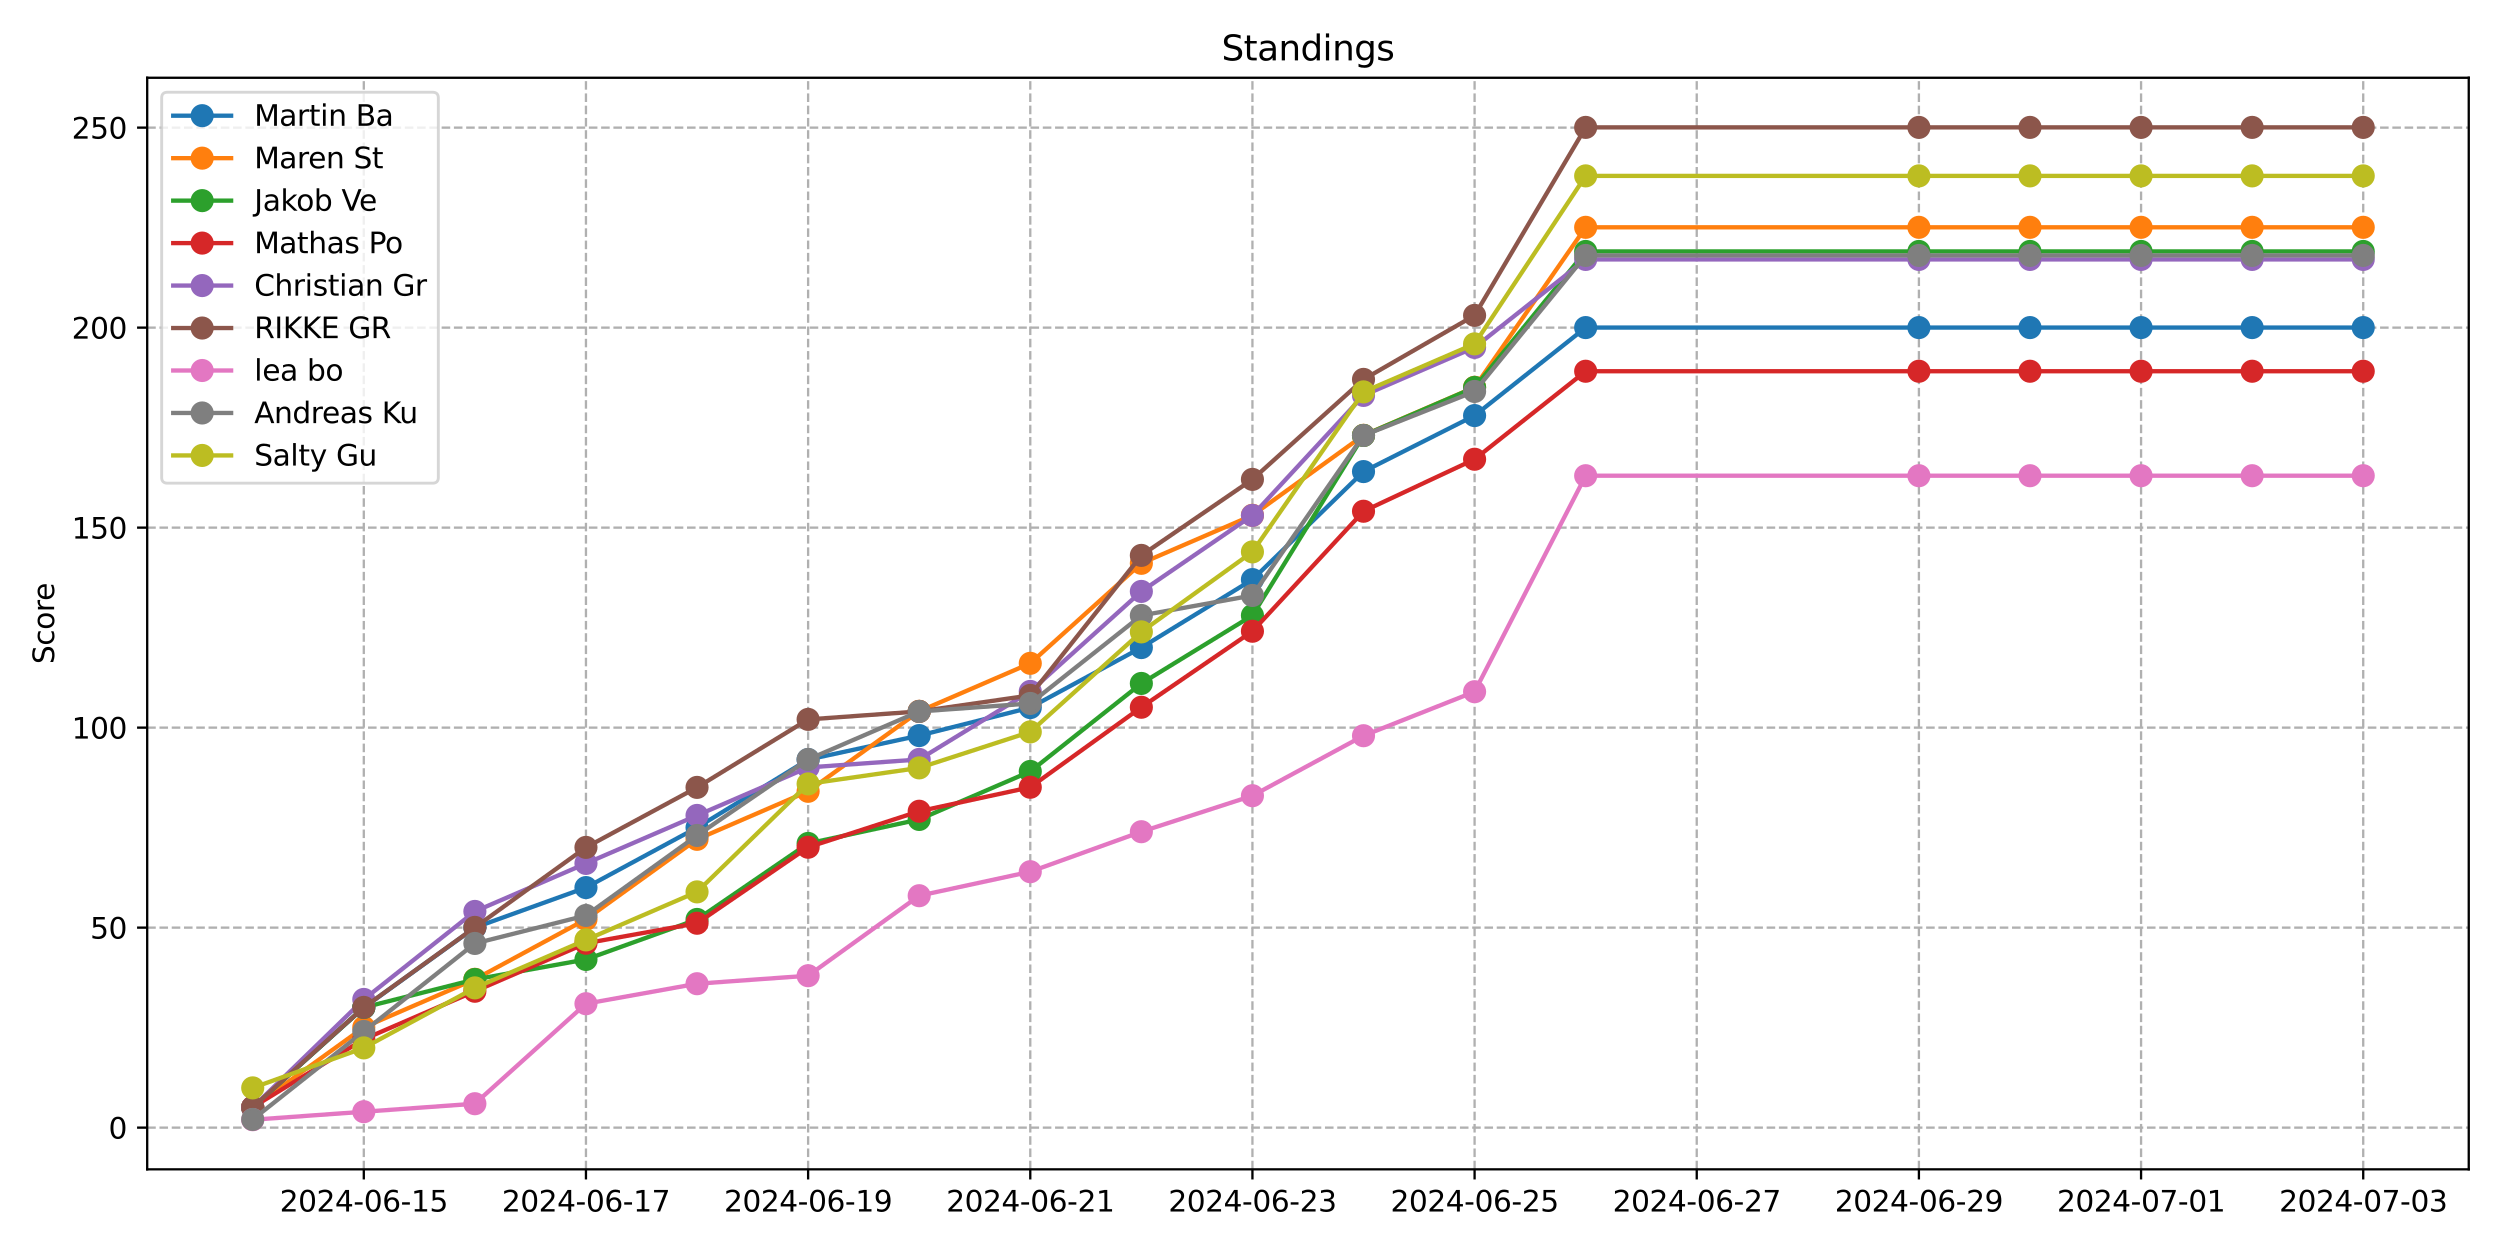 <?xml version="1.0" encoding="utf-8" standalone="no"?>
<!DOCTYPE svg PUBLIC "-//W3C//DTD SVG 1.1//EN"
  "http://www.w3.org/Graphics/SVG/1.1/DTD/svg11.dtd">
<svg xmlns:xlink="http://www.w3.org/1999/xlink" width="864pt" height="432pt" viewBox="0 0 864 432" xmlns="http://www.w3.org/2000/svg" version="1.1">
 <defs>
  <style type="text/css">*{stroke-linejoin: round; stroke-linecap: butt}</style>
 </defs>
 <g id="figure_1">
  <g id="patch_1">
   <path d="M 0 432 
L 864 432 
L 864 0 
L 0 0 
z
" style="fill: #ffffff"/>
  </g>
  <g id="axes_1">
   <g id="patch_2">
    <path d="M 50.87 404.12 
L 853.2 404.12 
L 853.2 26.88 
L 50.87 26.88 
z
" style="fill: #ffffff"/>
   </g>
   <g id="matplotlib.axis_1">
    <g id="xtick_1">
     <g id="line2d_1">
      <path d="M 125.729 404.12 
L 125.729 26.88 
" clip-path="url(#pef61cf3787)" style="fill: none; stroke-dasharray: 2.96,1.28; stroke-dashoffset: 0; stroke: #b0b0b0; stroke-width: 0.8"/>
     </g>
     <g id="line2d_2">
      <defs>
       <path id="m1cb81cca97" d="M 0 0 
L 0 3.5 
" style="stroke: #000000; stroke-width: 0.8"/>
      </defs>
      <g>
       <use xlink:href="#m1cb81cca97" x="125.729" y="404.12" style="stroke: #000000; stroke-width: 0.8"/>
      </g>
     </g>
     <g id="text_1">
      <!-- 2024-06-15 -->
      <g transform="translate(96.671 418.718) scale(0.1 -0.1)">
       <defs>
        <path id="DejaVuSans-32" d="M 1228 531 
L 3431 531 
L 3431 0 
L 469 0 
L 469 531 
Q 828 903 1448 1529 
Q 2069 2156 2228 2338 
Q 2531 2678 2651 2914 
Q 2772 3150 2772 3378 
Q 2772 3750 2511 3984 
Q 2250 4219 1831 4219 
Q 1534 4219 1204 4116 
Q 875 4013 500 3803 
L 500 4441 
Q 881 4594 1212 4672 
Q 1544 4750 1819 4750 
Q 2544 4750 2975 4387 
Q 3406 4025 3406 3419 
Q 3406 3131 3298 2873 
Q 3191 2616 2906 2266 
Q 2828 2175 2409 1742 
Q 1991 1309 1228 531 
z
" transform="scale(0.016)"/>
        <path id="DejaVuSans-30" d="M 2034 4250 
Q 1547 4250 1301 3770 
Q 1056 3291 1056 2328 
Q 1056 1369 1301 889 
Q 1547 409 2034 409 
Q 2525 409 2770 889 
Q 3016 1369 3016 2328 
Q 3016 3291 2770 3770 
Q 2525 4250 2034 4250 
z
M 2034 4750 
Q 2819 4750 3233 4129 
Q 3647 3509 3647 2328 
Q 3647 1150 3233 529 
Q 2819 -91 2034 -91 
Q 1250 -91 836 529 
Q 422 1150 422 2328 
Q 422 3509 836 4129 
Q 1250 4750 2034 4750 
z
" transform="scale(0.016)"/>
        <path id="DejaVuSans-34" d="M 2419 4116 
L 825 1625 
L 2419 1625 
L 2419 4116 
z
M 2253 4666 
L 3047 4666 
L 3047 1625 
L 3713 1625 
L 3713 1100 
L 3047 1100 
L 3047 0 
L 2419 0 
L 2419 1100 
L 313 1100 
L 313 1709 
L 2253 4666 
z
" transform="scale(0.016)"/>
        <path id="DejaVuSans-2d" d="M 313 2009 
L 1997 2009 
L 1997 1497 
L 313 1497 
L 313 2009 
z
" transform="scale(0.016)"/>
        <path id="DejaVuSans-36" d="M 2113 2584 
Q 1688 2584 1439 2293 
Q 1191 2003 1191 1497 
Q 1191 994 1439 701 
Q 1688 409 2113 409 
Q 2538 409 2786 701 
Q 3034 994 3034 1497 
Q 3034 2003 2786 2293 
Q 2538 2584 2113 2584 
z
M 3366 4563 
L 3366 3988 
Q 3128 4100 2886 4159 
Q 2644 4219 2406 4219 
Q 1781 4219 1451 3797 
Q 1122 3375 1075 2522 
Q 1259 2794 1537 2939 
Q 1816 3084 2150 3084 
Q 2853 3084 3261 2657 
Q 3669 2231 3669 1497 
Q 3669 778 3244 343 
Q 2819 -91 2113 -91 
Q 1303 -91 875 529 
Q 447 1150 447 2328 
Q 447 3434 972 4092 
Q 1497 4750 2381 4750 
Q 2619 4750 2861 4703 
Q 3103 4656 3366 4563 
z
" transform="scale(0.016)"/>
        <path id="DejaVuSans-31" d="M 794 531 
L 1825 531 
L 1825 4091 
L 703 3866 
L 703 4441 
L 1819 4666 
L 2450 4666 
L 2450 531 
L 3481 531 
L 3481 0 
L 794 0 
L 794 531 
z
" transform="scale(0.016)"/>
        <path id="DejaVuSans-35" d="M 691 4666 
L 3169 4666 
L 3169 4134 
L 1269 4134 
L 1269 2991 
Q 1406 3038 1543 3061 
Q 1681 3084 1819 3084 
Q 2600 3084 3056 2656 
Q 3513 2228 3513 1497 
Q 3513 744 3044 326 
Q 2575 -91 1722 -91 
Q 1428 -91 1123 -41 
Q 819 9 494 109 
L 494 744 
Q 775 591 1075 516 
Q 1375 441 1709 441 
Q 2250 441 2565 725 
Q 2881 1009 2881 1497 
Q 2881 1984 2565 2268 
Q 2250 2553 1709 2553 
Q 1456 2553 1204 2497 
Q 953 2441 691 2322 
L 691 4666 
z
" transform="scale(0.016)"/>
       </defs>
       <use xlink:href="#DejaVuSans-32"/>
       <use xlink:href="#DejaVuSans-30" x="63.623"/>
       <use xlink:href="#DejaVuSans-32" x="127.246"/>
       <use xlink:href="#DejaVuSans-34" x="190.869"/>
       <use xlink:href="#DejaVuSans-2d" x="254.492"/>
       <use xlink:href="#DejaVuSans-30" x="290.576"/>
       <use xlink:href="#DejaVuSans-36" x="354.199"/>
       <use xlink:href="#DejaVuSans-2d" x="417.822"/>
       <use xlink:href="#DejaVuSans-31" x="453.906"/>
       <use xlink:href="#DejaVuSans-35" x="517.529"/>
      </g>
     </g>
    </g>
    <g id="xtick_2">
     <g id="line2d_3">
      <path d="M 202.507 404.12 
L 202.507 26.88 
" clip-path="url(#pef61cf3787)" style="fill: none; stroke-dasharray: 2.96,1.28; stroke-dashoffset: 0; stroke: #b0b0b0; stroke-width: 0.8"/>
     </g>
     <g id="line2d_4">
      <g>
       <use xlink:href="#m1cb81cca97" x="202.507" y="404.12" style="stroke: #000000; stroke-width: 0.8"/>
      </g>
     </g>
     <g id="text_2">
      <!-- 2024-06-17 -->
      <g transform="translate(173.449 418.718) scale(0.1 -0.1)">
       <defs>
        <path id="DejaVuSans-37" d="M 525 4666 
L 3525 4666 
L 3525 4397 
L 1831 0 
L 1172 0 
L 2766 4134 
L 525 4134 
L 525 4666 
z
" transform="scale(0.016)"/>
       </defs>
       <use xlink:href="#DejaVuSans-32"/>
       <use xlink:href="#DejaVuSans-30" x="63.623"/>
       <use xlink:href="#DejaVuSans-32" x="127.246"/>
       <use xlink:href="#DejaVuSans-34" x="190.869"/>
       <use xlink:href="#DejaVuSans-2d" x="254.492"/>
       <use xlink:href="#DejaVuSans-30" x="290.576"/>
       <use xlink:href="#DejaVuSans-36" x="354.199"/>
       <use xlink:href="#DejaVuSans-2d" x="417.822"/>
       <use xlink:href="#DejaVuSans-31" x="453.906"/>
       <use xlink:href="#DejaVuSans-37" x="517.529"/>
      </g>
     </g>
    </g>
    <g id="xtick_3">
     <g id="line2d_5">
      <path d="M 279.285 404.12 
L 279.285 26.88 
" clip-path="url(#pef61cf3787)" style="fill: none; stroke-dasharray: 2.96,1.28; stroke-dashoffset: 0; stroke: #b0b0b0; stroke-width: 0.8"/>
     </g>
     <g id="line2d_6">
      <g>
       <use xlink:href="#m1cb81cca97" x="279.285" y="404.12" style="stroke: #000000; stroke-width: 0.8"/>
      </g>
     </g>
     <g id="text_3">
      <!-- 2024-06-19 -->
      <g transform="translate(250.227 418.718) scale(0.1 -0.1)">
       <defs>
        <path id="DejaVuSans-39" d="M 703 97 
L 703 672 
Q 941 559 1184 500 
Q 1428 441 1663 441 
Q 2288 441 2617 861 
Q 2947 1281 2994 2138 
Q 2813 1869 2534 1725 
Q 2256 1581 1919 1581 
Q 1219 1581 811 2004 
Q 403 2428 403 3163 
Q 403 3881 828 4315 
Q 1253 4750 1959 4750 
Q 2769 4750 3195 4129 
Q 3622 3509 3622 2328 
Q 3622 1225 3098 567 
Q 2575 -91 1691 -91 
Q 1453 -91 1209 -44 
Q 966 3 703 97 
z
M 1959 2075 
Q 2384 2075 2632 2365 
Q 2881 2656 2881 3163 
Q 2881 3666 2632 3958 
Q 2384 4250 1959 4250 
Q 1534 4250 1286 3958 
Q 1038 3666 1038 3163 
Q 1038 2656 1286 2365 
Q 1534 2075 1959 2075 
z
" transform="scale(0.016)"/>
       </defs>
       <use xlink:href="#DejaVuSans-32"/>
       <use xlink:href="#DejaVuSans-30" x="63.623"/>
       <use xlink:href="#DejaVuSans-32" x="127.246"/>
       <use xlink:href="#DejaVuSans-34" x="190.869"/>
       <use xlink:href="#DejaVuSans-2d" x="254.492"/>
       <use xlink:href="#DejaVuSans-30" x="290.576"/>
       <use xlink:href="#DejaVuSans-36" x="354.199"/>
       <use xlink:href="#DejaVuSans-2d" x="417.822"/>
       <use xlink:href="#DejaVuSans-31" x="453.906"/>
       <use xlink:href="#DejaVuSans-39" x="517.529"/>
      </g>
     </g>
    </g>
    <g id="xtick_4">
     <g id="line2d_7">
      <path d="M 356.063 404.12 
L 356.063 26.88 
" clip-path="url(#pef61cf3787)" style="fill: none; stroke-dasharray: 2.96,1.28; stroke-dashoffset: 0; stroke: #b0b0b0; stroke-width: 0.8"/>
     </g>
     <g id="line2d_8">
      <g>
       <use xlink:href="#m1cb81cca97" x="356.063" y="404.12" style="stroke: #000000; stroke-width: 0.8"/>
      </g>
     </g>
     <g id="text_4">
      <!-- 2024-06-21 -->
      <g transform="translate(327.005 418.718) scale(0.1 -0.1)">
       <use xlink:href="#DejaVuSans-32"/>
       <use xlink:href="#DejaVuSans-30" x="63.623"/>
       <use xlink:href="#DejaVuSans-32" x="127.246"/>
       <use xlink:href="#DejaVuSans-34" x="190.869"/>
       <use xlink:href="#DejaVuSans-2d" x="254.492"/>
       <use xlink:href="#DejaVuSans-30" x="290.576"/>
       <use xlink:href="#DejaVuSans-36" x="354.199"/>
       <use xlink:href="#DejaVuSans-2d" x="417.822"/>
       <use xlink:href="#DejaVuSans-32" x="453.906"/>
       <use xlink:href="#DejaVuSans-31" x="517.529"/>
      </g>
     </g>
    </g>
    <g id="xtick_5">
     <g id="line2d_9">
      <path d="M 432.841 404.12 
L 432.841 26.88 
" clip-path="url(#pef61cf3787)" style="fill: none; stroke-dasharray: 2.96,1.28; stroke-dashoffset: 0; stroke: #b0b0b0; stroke-width: 0.8"/>
     </g>
     <g id="line2d_10">
      <g>
       <use xlink:href="#m1cb81cca97" x="432.841" y="404.12" style="stroke: #000000; stroke-width: 0.8"/>
      </g>
     </g>
     <g id="text_5">
      <!-- 2024-06-23 -->
      <g transform="translate(403.783 418.718) scale(0.1 -0.1)">
       <defs>
        <path id="DejaVuSans-33" d="M 2597 2516 
Q 3050 2419 3304 2112 
Q 3559 1806 3559 1356 
Q 3559 666 3084 287 
Q 2609 -91 1734 -91 
Q 1441 -91 1130 -33 
Q 819 25 488 141 
L 488 750 
Q 750 597 1062 519 
Q 1375 441 1716 441 
Q 2309 441 2620 675 
Q 2931 909 2931 1356 
Q 2931 1769 2642 2001 
Q 2353 2234 1838 2234 
L 1294 2234 
L 1294 2753 
L 1863 2753 
Q 2328 2753 2575 2939 
Q 2822 3125 2822 3475 
Q 2822 3834 2567 4026 
Q 2313 4219 1838 4219 
Q 1578 4219 1281 4162 
Q 984 4106 628 3988 
L 628 4550 
Q 988 4650 1302 4700 
Q 1616 4750 1894 4750 
Q 2613 4750 3031 4423 
Q 3450 4097 3450 3541 
Q 3450 3153 3228 2886 
Q 3006 2619 2597 2516 
z
" transform="scale(0.016)"/>
       </defs>
       <use xlink:href="#DejaVuSans-32"/>
       <use xlink:href="#DejaVuSans-30" x="63.623"/>
       <use xlink:href="#DejaVuSans-32" x="127.246"/>
       <use xlink:href="#DejaVuSans-34" x="190.869"/>
       <use xlink:href="#DejaVuSans-2d" x="254.492"/>
       <use xlink:href="#DejaVuSans-30" x="290.576"/>
       <use xlink:href="#DejaVuSans-36" x="354.199"/>
       <use xlink:href="#DejaVuSans-2d" x="417.822"/>
       <use xlink:href="#DejaVuSans-32" x="453.906"/>
       <use xlink:href="#DejaVuSans-33" x="517.529"/>
      </g>
     </g>
    </g>
    <g id="xtick_6">
     <g id="line2d_11">
      <path d="M 509.618 404.12 
L 509.618 26.88 
" clip-path="url(#pef61cf3787)" style="fill: none; stroke-dasharray: 2.96,1.28; stroke-dashoffset: 0; stroke: #b0b0b0; stroke-width: 0.8"/>
     </g>
     <g id="line2d_12">
      <g>
       <use xlink:href="#m1cb81cca97" x="509.618" y="404.12" style="stroke: #000000; stroke-width: 0.8"/>
      </g>
     </g>
     <g id="text_6">
      <!-- 2024-06-25 -->
      <g transform="translate(480.561 418.718) scale(0.1 -0.1)">
       <use xlink:href="#DejaVuSans-32"/>
       <use xlink:href="#DejaVuSans-30" x="63.623"/>
       <use xlink:href="#DejaVuSans-32" x="127.246"/>
       <use xlink:href="#DejaVuSans-34" x="190.869"/>
       <use xlink:href="#DejaVuSans-2d" x="254.492"/>
       <use xlink:href="#DejaVuSans-30" x="290.576"/>
       <use xlink:href="#DejaVuSans-36" x="354.199"/>
       <use xlink:href="#DejaVuSans-2d" x="417.822"/>
       <use xlink:href="#DejaVuSans-32" x="453.906"/>
       <use xlink:href="#DejaVuSans-35" x="517.529"/>
      </g>
     </g>
    </g>
    <g id="xtick_7">
     <g id="line2d_13">
      <path d="M 586.396 404.12 
L 586.396 26.88 
" clip-path="url(#pef61cf3787)" style="fill: none; stroke-dasharray: 2.96,1.28; stroke-dashoffset: 0; stroke: #b0b0b0; stroke-width: 0.8"/>
     </g>
     <g id="line2d_14">
      <g>
       <use xlink:href="#m1cb81cca97" x="586.396" y="404.12" style="stroke: #000000; stroke-width: 0.8"/>
      </g>
     </g>
     <g id="text_7">
      <!-- 2024-06-27 -->
      <g transform="translate(557.339 418.718) scale(0.1 -0.1)">
       <use xlink:href="#DejaVuSans-32"/>
       <use xlink:href="#DejaVuSans-30" x="63.623"/>
       <use xlink:href="#DejaVuSans-32" x="127.246"/>
       <use xlink:href="#DejaVuSans-34" x="190.869"/>
       <use xlink:href="#DejaVuSans-2d" x="254.492"/>
       <use xlink:href="#DejaVuSans-30" x="290.576"/>
       <use xlink:href="#DejaVuSans-36" x="354.199"/>
       <use xlink:href="#DejaVuSans-2d" x="417.822"/>
       <use xlink:href="#DejaVuSans-32" x="453.906"/>
       <use xlink:href="#DejaVuSans-37" x="517.529"/>
      </g>
     </g>
    </g>
    <g id="xtick_8">
     <g id="line2d_15">
      <path d="M 663.174 404.12 
L 663.174 26.88 
" clip-path="url(#pef61cf3787)" style="fill: none; stroke-dasharray: 2.96,1.28; stroke-dashoffset: 0; stroke: #b0b0b0; stroke-width: 0.8"/>
     </g>
     <g id="line2d_16">
      <g>
       <use xlink:href="#m1cb81cca97" x="663.174" y="404.12" style="stroke: #000000; stroke-width: 0.8"/>
      </g>
     </g>
     <g id="text_8">
      <!-- 2024-06-29 -->
      <g transform="translate(634.117 418.718) scale(0.1 -0.1)">
       <use xlink:href="#DejaVuSans-32"/>
       <use xlink:href="#DejaVuSans-30" x="63.623"/>
       <use xlink:href="#DejaVuSans-32" x="127.246"/>
       <use xlink:href="#DejaVuSans-34" x="190.869"/>
       <use xlink:href="#DejaVuSans-2d" x="254.492"/>
       <use xlink:href="#DejaVuSans-30" x="290.576"/>
       <use xlink:href="#DejaVuSans-36" x="354.199"/>
       <use xlink:href="#DejaVuSans-2d" x="417.822"/>
       <use xlink:href="#DejaVuSans-32" x="453.906"/>
       <use xlink:href="#DejaVuSans-39" x="517.529"/>
      </g>
     </g>
    </g>
    <g id="xtick_9">
     <g id="line2d_17">
      <path d="M 739.952 404.12 
L 739.952 26.88 
" clip-path="url(#pef61cf3787)" style="fill: none; stroke-dasharray: 2.96,1.28; stroke-dashoffset: 0; stroke: #b0b0b0; stroke-width: 0.8"/>
     </g>
     <g id="line2d_18">
      <g>
       <use xlink:href="#m1cb81cca97" x="739.952" y="404.12" style="stroke: #000000; stroke-width: 0.8"/>
      </g>
     </g>
     <g id="text_9">
      <!-- 2024-07-01 -->
      <g transform="translate(710.895 418.718) scale(0.1 -0.1)">
       <use xlink:href="#DejaVuSans-32"/>
       <use xlink:href="#DejaVuSans-30" x="63.623"/>
       <use xlink:href="#DejaVuSans-32" x="127.246"/>
       <use xlink:href="#DejaVuSans-34" x="190.869"/>
       <use xlink:href="#DejaVuSans-2d" x="254.492"/>
       <use xlink:href="#DejaVuSans-30" x="290.576"/>
       <use xlink:href="#DejaVuSans-37" x="354.199"/>
       <use xlink:href="#DejaVuSans-2d" x="417.822"/>
       <use xlink:href="#DejaVuSans-30" x="453.906"/>
       <use xlink:href="#DejaVuSans-31" x="517.529"/>
      </g>
     </g>
    </g>
    <g id="xtick_10">
     <g id="line2d_19">
      <path d="M 816.73 404.12 
L 816.73 26.88 
" clip-path="url(#pef61cf3787)" style="fill: none; stroke-dasharray: 2.96,1.28; stroke-dashoffset: 0; stroke: #b0b0b0; stroke-width: 0.8"/>
     </g>
     <g id="line2d_20">
      <g>
       <use xlink:href="#m1cb81cca97" x="816.73" y="404.12" style="stroke: #000000; stroke-width: 0.8"/>
      </g>
     </g>
     <g id="text_10">
      <!-- 2024-07-03 -->
      <g transform="translate(787.673 418.718) scale(0.1 -0.1)">
       <use xlink:href="#DejaVuSans-32"/>
       <use xlink:href="#DejaVuSans-30" x="63.623"/>
       <use xlink:href="#DejaVuSans-32" x="127.246"/>
       <use xlink:href="#DejaVuSans-34" x="190.869"/>
       <use xlink:href="#DejaVuSans-2d" x="254.492"/>
       <use xlink:href="#DejaVuSans-30" x="290.576"/>
       <use xlink:href="#DejaVuSans-37" x="354.199"/>
       <use xlink:href="#DejaVuSans-2d" x="417.822"/>
       <use xlink:href="#DejaVuSans-30" x="453.906"/>
       <use xlink:href="#DejaVuSans-33" x="517.529"/>
      </g>
     </g>
    </g>
   </g>
   <g id="matplotlib.axis_2">
    <g id="ytick_1">
     <g id="line2d_21">
      <path d="M 50.87 389.713 
L 853.2 389.713 
" clip-path="url(#pef61cf3787)" style="fill: none; stroke-dasharray: 2.96,1.28; stroke-dashoffset: 0; stroke: #b0b0b0; stroke-width: 0.8"/>
     </g>
     <g id="line2d_22">
      <defs>
       <path id="m60c6aece28" d="M 0 0 
L -3.5 0 
" style="stroke: #000000; stroke-width: 0.8"/>
      </defs>
      <g>
       <use xlink:href="#m60c6aece28" x="50.87" y="389.713" style="stroke: #000000; stroke-width: 0.8"/>
      </g>
     </g>
     <g id="text_11">
      <!-- 0 -->
      <g transform="translate(37.508 393.512) scale(0.1 -0.1)">
       <use xlink:href="#DejaVuSans-30"/>
      </g>
     </g>
    </g>
    <g id="ytick_2">
     <g id="line2d_23">
      <path d="M 50.87 320.593 
L 853.2 320.593 
" clip-path="url(#pef61cf3787)" style="fill: none; stroke-dasharray: 2.96,1.28; stroke-dashoffset: 0; stroke: #b0b0b0; stroke-width: 0.8"/>
     </g>
     <g id="line2d_24">
      <g>
       <use xlink:href="#m60c6aece28" x="50.87" y="320.593" style="stroke: #000000; stroke-width: 0.8"/>
      </g>
     </g>
     <g id="text_12">
      <!-- 50 -->
      <g transform="translate(31.145 324.392) scale(0.1 -0.1)">
       <use xlink:href="#DejaVuSans-35"/>
       <use xlink:href="#DejaVuSans-30" x="63.623"/>
      </g>
     </g>
    </g>
    <g id="ytick_3">
     <g id="line2d_25">
      <path d="M 50.87 251.473 
L 853.2 251.473 
" clip-path="url(#pef61cf3787)" style="fill: none; stroke-dasharray: 2.96,1.28; stroke-dashoffset: 0; stroke: #b0b0b0; stroke-width: 0.8"/>
     </g>
     <g id="line2d_26">
      <g>
       <use xlink:href="#m60c6aece28" x="50.87" y="251.473" style="stroke: #000000; stroke-width: 0.8"/>
      </g>
     </g>
     <g id="text_13">
      <!-- 100 -->
      <g transform="translate(24.782 255.272) scale(0.1 -0.1)">
       <use xlink:href="#DejaVuSans-31"/>
       <use xlink:href="#DejaVuSans-30" x="63.623"/>
       <use xlink:href="#DejaVuSans-30" x="127.246"/>
      </g>
     </g>
    </g>
    <g id="ytick_4">
     <g id="line2d_27">
      <path d="M 50.87 182.353 
L 853.2 182.353 
" clip-path="url(#pef61cf3787)" style="fill: none; stroke-dasharray: 2.96,1.28; stroke-dashoffset: 0; stroke: #b0b0b0; stroke-width: 0.8"/>
     </g>
     <g id="line2d_28">
      <g>
       <use xlink:href="#m60c6aece28" x="50.87" y="182.353" style="stroke: #000000; stroke-width: 0.8"/>
      </g>
     </g>
     <g id="text_14">
      <!-- 150 -->
      <g transform="translate(24.782 186.152) scale(0.1 -0.1)">
       <use xlink:href="#DejaVuSans-31"/>
       <use xlink:href="#DejaVuSans-35" x="63.623"/>
       <use xlink:href="#DejaVuSans-30" x="127.246"/>
      </g>
     </g>
    </g>
    <g id="ytick_5">
     <g id="line2d_29">
      <path d="M 50.87 113.233 
L 853.2 113.233 
" clip-path="url(#pef61cf3787)" style="fill: none; stroke-dasharray: 2.96,1.28; stroke-dashoffset: 0; stroke: #b0b0b0; stroke-width: 0.8"/>
     </g>
     <g id="line2d_30">
      <g>
       <use xlink:href="#m60c6aece28" x="50.87" y="113.233" style="stroke: #000000; stroke-width: 0.8"/>
      </g>
     </g>
     <g id="text_15">
      <!-- 200 -->
      <g transform="translate(24.782 117.033) scale(0.1 -0.1)">
       <use xlink:href="#DejaVuSans-32"/>
       <use xlink:href="#DejaVuSans-30" x="63.623"/>
       <use xlink:href="#DejaVuSans-30" x="127.246"/>
      </g>
     </g>
    </g>
    <g id="ytick_6">
     <g id="line2d_31">
      <path d="M 50.87 44.113 
L 853.2 44.113 
" clip-path="url(#pef61cf3787)" style="fill: none; stroke-dasharray: 2.96,1.28; stroke-dashoffset: 0; stroke: #b0b0b0; stroke-width: 0.8"/>
     </g>
     <g id="line2d_32">
      <g>
       <use xlink:href="#m60c6aece28" x="50.87" y="44.113" style="stroke: #000000; stroke-width: 0.8"/>
      </g>
     </g>
     <g id="text_16">
      <!-- 250 -->
      <g transform="translate(24.782 47.913) scale(0.1 -0.1)">
       <use xlink:href="#DejaVuSans-32"/>
       <use xlink:href="#DejaVuSans-35" x="63.623"/>
       <use xlink:href="#DejaVuSans-30" x="127.246"/>
      </g>
     </g>
    </g>
    <g id="text_17">
     <!-- Score -->
     <g transform="translate(18.703 229.502) rotate(-90) scale(0.1 -0.1)">
      <defs>
       <path id="DejaVuSans-53" d="M 3425 4513 
L 3425 3897 
Q 3066 4069 2747 4153 
Q 2428 4238 2131 4238 
Q 1616 4238 1336 4038 
Q 1056 3838 1056 3469 
Q 1056 3159 1242 3001 
Q 1428 2844 1947 2747 
L 2328 2669 
Q 3034 2534 3370 2195 
Q 3706 1856 3706 1288 
Q 3706 609 3251 259 
Q 2797 -91 1919 -91 
Q 1588 -91 1214 -16 
Q 841 59 441 206 
L 441 856 
Q 825 641 1194 531 
Q 1563 422 1919 422 
Q 2459 422 2753 634 
Q 3047 847 3047 1241 
Q 3047 1584 2836 1778 
Q 2625 1972 2144 2069 
L 1759 2144 
Q 1053 2284 737 2584 
Q 422 2884 422 3419 
Q 422 4038 858 4394 
Q 1294 4750 2059 4750 
Q 2388 4750 2728 4690 
Q 3069 4631 3425 4513 
z
" transform="scale(0.016)"/>
       <path id="DejaVuSans-63" d="M 3122 3366 
L 3122 2828 
Q 2878 2963 2633 3030 
Q 2388 3097 2138 3097 
Q 1578 3097 1268 2742 
Q 959 2388 959 1747 
Q 959 1106 1268 751 
Q 1578 397 2138 397 
Q 2388 397 2633 464 
Q 2878 531 3122 666 
L 3122 134 
Q 2881 22 2623 -34 
Q 2366 -91 2075 -91 
Q 1284 -91 818 406 
Q 353 903 353 1747 
Q 353 2603 823 3093 
Q 1294 3584 2113 3584 
Q 2378 3584 2631 3529 
Q 2884 3475 3122 3366 
z
" transform="scale(0.016)"/>
       <path id="DejaVuSans-6f" d="M 1959 3097 
Q 1497 3097 1228 2736 
Q 959 2375 959 1747 
Q 959 1119 1226 758 
Q 1494 397 1959 397 
Q 2419 397 2687 759 
Q 2956 1122 2956 1747 
Q 2956 2369 2687 2733 
Q 2419 3097 1959 3097 
z
M 1959 3584 
Q 2709 3584 3137 3096 
Q 3566 2609 3566 1747 
Q 3566 888 3137 398 
Q 2709 -91 1959 -91 
Q 1206 -91 779 398 
Q 353 888 353 1747 
Q 353 2609 779 3096 
Q 1206 3584 1959 3584 
z
" transform="scale(0.016)"/>
       <path id="DejaVuSans-72" d="M 2631 2963 
Q 2534 3019 2420 3045 
Q 2306 3072 2169 3072 
Q 1681 3072 1420 2755 
Q 1159 2438 1159 1844 
L 1159 0 
L 581 0 
L 581 3500 
L 1159 3500 
L 1159 2956 
Q 1341 3275 1631 3429 
Q 1922 3584 2338 3584 
Q 2397 3584 2469 3576 
Q 2541 3569 2628 3553 
L 2631 2963 
z
" transform="scale(0.016)"/>
       <path id="DejaVuSans-65" d="M 3597 1894 
L 3597 1613 
L 953 1613 
Q 991 1019 1311 708 
Q 1631 397 2203 397 
Q 2534 397 2845 478 
Q 3156 559 3463 722 
L 3463 178 
Q 3153 47 2828 -22 
Q 2503 -91 2169 -91 
Q 1331 -91 842 396 
Q 353 884 353 1716 
Q 353 2575 817 3079 
Q 1281 3584 2069 3584 
Q 2775 3584 3186 3129 
Q 3597 2675 3597 1894 
z
M 3022 2063 
Q 3016 2534 2758 2815 
Q 2500 3097 2075 3097 
Q 1594 3097 1305 2825 
Q 1016 2553 972 2059 
L 3022 2063 
z
" transform="scale(0.016)"/>
      </defs>
      <use xlink:href="#DejaVuSans-53"/>
      <use xlink:href="#DejaVuSans-63" x="63.477"/>
      <use xlink:href="#DejaVuSans-6f" x="118.457"/>
      <use xlink:href="#DejaVuSans-72" x="179.639"/>
      <use xlink:href="#DejaVuSans-65" x="218.502"/>
     </g>
    </g>
   </g>
   <g id="line2d_33">
    <path d="M 87.34 382.778 
L 125.729 348.218 
L 164.118 320.57 
L 202.507 306.746 
L 240.896 286.01 
L 279.285 262.509 
L 317.674 254.215 
L 356.063 244.538 
L 394.452 223.802 
L 432.841 200.301 
L 471.229 162.977 
L 509.618 143.623 
L 548.007 113.21 
L 663.174 113.21 
L 701.563 113.21 
L 739.952 113.21 
L 778.341 113.21 
L 816.73 113.21 
" clip-path="url(#pef61cf3787)" style="fill: none; stroke: #1f77b4; stroke-width: 1.5; stroke-linecap: square"/>
    <defs>
     <path id="m93112179d4" d="M 0 3.5 
C 0.928 3.5 1.819 3.131 2.475 2.475 
C 3.131 1.819 3.5 0.928 3.5 0 
C 3.5 -0.928 3.131 -1.819 2.475 -2.475 
C 1.819 -3.131 0.928 -3.5 0 -3.5 
C -0.928 -3.5 -1.819 -3.131 -2.475 -2.475 
C -3.131 -1.819 -3.5 -0.928 -3.5 0 
C -3.5 0.928 -3.131 1.819 -2.475 2.475 
C -1.819 3.131 -0.928 3.5 0 3.5 
z
" style="stroke: #1f77b4"/>
    </defs>
    <g clip-path="url(#pef61cf3787)">
     <use xlink:href="#m93112179d4" x="87.34" y="382.778" style="fill: #1f77b4; stroke: #1f77b4"/>
     <use xlink:href="#m93112179d4" x="125.729" y="348.218" style="fill: #1f77b4; stroke: #1f77b4"/>
     <use xlink:href="#m93112179d4" x="164.118" y="320.57" style="fill: #1f77b4; stroke: #1f77b4"/>
     <use xlink:href="#m93112179d4" x="202.507" y="306.746" style="fill: #1f77b4; stroke: #1f77b4"/>
     <use xlink:href="#m93112179d4" x="240.896" y="286.01" style="fill: #1f77b4; stroke: #1f77b4"/>
     <use xlink:href="#m93112179d4" x="279.285" y="262.509" style="fill: #1f77b4; stroke: #1f77b4"/>
     <use xlink:href="#m93112179d4" x="317.674" y="254.215" style="fill: #1f77b4; stroke: #1f77b4"/>
     <use xlink:href="#m93112179d4" x="356.063" y="244.538" style="fill: #1f77b4; stroke: #1f77b4"/>
     <use xlink:href="#m93112179d4" x="394.452" y="223.802" style="fill: #1f77b4; stroke: #1f77b4"/>
     <use xlink:href="#m93112179d4" x="432.841" y="200.301" style="fill: #1f77b4; stroke: #1f77b4"/>
     <use xlink:href="#m93112179d4" x="471.229" y="162.977" style="fill: #1f77b4; stroke: #1f77b4"/>
     <use xlink:href="#m93112179d4" x="509.618" y="143.623" style="fill: #1f77b4; stroke: #1f77b4"/>
     <use xlink:href="#m93112179d4" x="548.007" y="113.21" style="fill: #1f77b4; stroke: #1f77b4"/>
     <use xlink:href="#m93112179d4" x="663.174" y="113.21" style="fill: #1f77b4; stroke: #1f77b4"/>
     <use xlink:href="#m93112179d4" x="701.563" y="113.21" style="fill: #1f77b4; stroke: #1f77b4"/>
     <use xlink:href="#m93112179d4" x="739.952" y="113.21" style="fill: #1f77b4; stroke: #1f77b4"/>
     <use xlink:href="#m93112179d4" x="778.341" y="113.21" style="fill: #1f77b4; stroke: #1f77b4"/>
     <use xlink:href="#m93112179d4" x="816.73" y="113.21" style="fill: #1f77b4; stroke: #1f77b4"/>
    </g>
   </g>
   <g id="line2d_34">
    <path d="M 87.34 382.69 
L 125.729 355.042 
L 164.118 338.453 
L 202.507 317.717 
L 240.896 290.069 
L 279.285 273.48 
L 317.674 245.832 
L 356.063 229.243 
L 394.452 194.683 
L 432.841 178.094 
L 471.229 150.446 
L 509.618 133.858 
L 548.007 78.562 
L 663.174 78.562 
L 701.563 78.562 
L 739.952 78.562 
L 778.341 78.562 
L 816.73 78.562 
" clip-path="url(#pef61cf3787)" style="fill: none; stroke: #ff7f0e; stroke-width: 1.5; stroke-linecap: square"/>
    <defs>
     <path id="mc71bc8eada" d="M 0 3.5 
C 0.928 3.5 1.819 3.131 2.475 2.475 
C 3.131 1.819 3.5 0.928 3.5 0 
C 3.5 -0.928 3.131 -1.819 2.475 -2.475 
C 1.819 -3.131 0.928 -3.5 0 -3.5 
C -0.928 -3.5 -1.819 -3.131 -2.475 -2.475 
C -3.131 -1.819 -3.5 -0.928 -3.5 0 
C -3.5 0.928 -3.131 1.819 -2.475 2.475 
C -1.819 3.131 -0.928 3.5 0 3.5 
z
" style="stroke: #ff7f0e"/>
    </defs>
    <g clip-path="url(#pef61cf3787)">
     <use xlink:href="#mc71bc8eada" x="87.34" y="382.69" style="fill: #ff7f0e; stroke: #ff7f0e"/>
     <use xlink:href="#mc71bc8eada" x="125.729" y="355.042" style="fill: #ff7f0e; stroke: #ff7f0e"/>
     <use xlink:href="#mc71bc8eada" x="164.118" y="338.453" style="fill: #ff7f0e; stroke: #ff7f0e"/>
     <use xlink:href="#mc71bc8eada" x="202.507" y="317.717" style="fill: #ff7f0e; stroke: #ff7f0e"/>
     <use xlink:href="#mc71bc8eada" x="240.896" y="290.069" style="fill: #ff7f0e; stroke: #ff7f0e"/>
     <use xlink:href="#mc71bc8eada" x="279.285" y="273.48" style="fill: #ff7f0e; stroke: #ff7f0e"/>
     <use xlink:href="#mc71bc8eada" x="317.674" y="245.832" style="fill: #ff7f0e; stroke: #ff7f0e"/>
     <use xlink:href="#mc71bc8eada" x="356.063" y="229.243" style="fill: #ff7f0e; stroke: #ff7f0e"/>
     <use xlink:href="#mc71bc8eada" x="394.452" y="194.683" style="fill: #ff7f0e; stroke: #ff7f0e"/>
     <use xlink:href="#mc71bc8eada" x="432.841" y="178.094" style="fill: #ff7f0e; stroke: #ff7f0e"/>
     <use xlink:href="#mc71bc8eada" x="471.229" y="150.446" style="fill: #ff7f0e; stroke: #ff7f0e"/>
     <use xlink:href="#mc71bc8eada" x="509.618" y="133.858" style="fill: #ff7f0e; stroke: #ff7f0e"/>
     <use xlink:href="#mc71bc8eada" x="548.007" y="78.562" style="fill: #ff7f0e; stroke: #ff7f0e"/>
     <use xlink:href="#mc71bc8eada" x="663.174" y="78.562" style="fill: #ff7f0e; stroke: #ff7f0e"/>
     <use xlink:href="#mc71bc8eada" x="701.563" y="78.562" style="fill: #ff7f0e; stroke: #ff7f0e"/>
     <use xlink:href="#mc71bc8eada" x="739.952" y="78.562" style="fill: #ff7f0e; stroke: #ff7f0e"/>
     <use xlink:href="#mc71bc8eada" x="778.341" y="78.562" style="fill: #ff7f0e; stroke: #ff7f0e"/>
     <use xlink:href="#mc71bc8eada" x="816.73" y="78.562" style="fill: #ff7f0e; stroke: #ff7f0e"/>
    </g>
   </g>
   <g id="line2d_35">
    <path d="M 87.34 382.734 
L 125.729 348.174 
L 164.118 338.497 
L 202.507 331.585 
L 240.896 317.761 
L 279.285 291.496 
L 317.674 283.201 
L 356.063 266.613 
L 394.452 236.2 
L 432.841 212.699 
L 471.229 150.491 
L 509.618 133.902 
L 548.007 86.901 
L 663.174 86.901 
L 701.563 86.901 
L 739.952 86.901 
L 778.341 86.901 
L 816.73 86.901 
" clip-path="url(#pef61cf3787)" style="fill: none; stroke: #2ca02c; stroke-width: 1.5; stroke-linecap: square"/>
    <defs>
     <path id="mbdfa9930d6" d="M 0 3.5 
C 0.928 3.5 1.819 3.131 2.475 2.475 
C 3.131 1.819 3.5 0.928 3.5 0 
C 3.5 -0.928 3.131 -1.819 2.475 -2.475 
C 1.819 -3.131 0.928 -3.5 0 -3.5 
C -0.928 -3.5 -1.819 -3.131 -2.475 -2.475 
C -3.131 -1.819 -3.5 -0.928 -3.5 0 
C -3.5 0.928 -3.131 1.819 -2.475 2.475 
C -1.819 3.131 -0.928 3.5 0 3.5 
z
" style="stroke: #2ca02c"/>
    </defs>
    <g clip-path="url(#pef61cf3787)">
     <use xlink:href="#mbdfa9930d6" x="87.34" y="382.734" style="fill: #2ca02c; stroke: #2ca02c"/>
     <use xlink:href="#mbdfa9930d6" x="125.729" y="348.174" style="fill: #2ca02c; stroke: #2ca02c"/>
     <use xlink:href="#mbdfa9930d6" x="164.118" y="338.497" style="fill: #2ca02c; stroke: #2ca02c"/>
     <use xlink:href="#mbdfa9930d6" x="202.507" y="331.585" style="fill: #2ca02c; stroke: #2ca02c"/>
     <use xlink:href="#mbdfa9930d6" x="240.896" y="317.761" style="fill: #2ca02c; stroke: #2ca02c"/>
     <use xlink:href="#mbdfa9930d6" x="279.285" y="291.496" style="fill: #2ca02c; stroke: #2ca02c"/>
     <use xlink:href="#mbdfa9930d6" x="317.674" y="283.201" style="fill: #2ca02c; stroke: #2ca02c"/>
     <use xlink:href="#mbdfa9930d6" x="356.063" y="266.613" style="fill: #2ca02c; stroke: #2ca02c"/>
     <use xlink:href="#mbdfa9930d6" x="394.452" y="236.2" style="fill: #2ca02c; stroke: #2ca02c"/>
     <use xlink:href="#mbdfa9930d6" x="432.841" y="212.699" style="fill: #2ca02c; stroke: #2ca02c"/>
     <use xlink:href="#mbdfa9930d6" x="471.229" y="150.491" style="fill: #2ca02c; stroke: #2ca02c"/>
     <use xlink:href="#mbdfa9930d6" x="509.618" y="133.902" style="fill: #2ca02c; stroke: #2ca02c"/>
     <use xlink:href="#mbdfa9930d6" x="548.007" y="86.901" style="fill: #2ca02c; stroke: #2ca02c"/>
     <use xlink:href="#mbdfa9930d6" x="663.174" y="86.901" style="fill: #2ca02c; stroke: #2ca02c"/>
     <use xlink:href="#mbdfa9930d6" x="701.563" y="86.901" style="fill: #2ca02c; stroke: #2ca02c"/>
     <use xlink:href="#mbdfa9930d6" x="739.952" y="86.901" style="fill: #2ca02c; stroke: #2ca02c"/>
     <use xlink:href="#mbdfa9930d6" x="778.341" y="86.901" style="fill: #2ca02c; stroke: #2ca02c"/>
     <use xlink:href="#mbdfa9930d6" x="816.73" y="86.901" style="fill: #2ca02c; stroke: #2ca02c"/>
    </g>
   </g>
   <g id="line2d_36">
    <path d="M 87.34 382.664 
L 125.729 359.163 
L 164.118 342.574 
L 202.507 325.985 
L 240.896 319.073 
L 279.285 292.808 
L 317.674 280.366 
L 356.063 272.072 
L 394.452 244.424 
L 432.841 218.158 
L 471.229 176.686 
L 509.618 158.715 
L 548.007 128.302 
L 663.174 128.302 
L 701.563 128.302 
L 739.952 128.302 
L 778.341 128.302 
L 816.73 128.302 
" clip-path="url(#pef61cf3787)" style="fill: none; stroke: #d62728; stroke-width: 1.5; stroke-linecap: square"/>
    <defs>
     <path id="m8aaaea9fd6" d="M 0 3.5 
C 0.928 3.5 1.819 3.131 2.475 2.475 
C 3.131 1.819 3.5 0.928 3.5 0 
C 3.5 -0.928 3.131 -1.819 2.475 -2.475 
C 1.819 -3.131 0.928 -3.5 0 -3.5 
C -0.928 -3.5 -1.819 -3.131 -2.475 -2.475 
C -3.131 -1.819 -3.5 -0.928 -3.5 0 
C -3.5 0.928 -3.131 1.819 -2.475 2.475 
C -1.819 3.131 -0.928 3.5 0 3.5 
z
" style="stroke: #d62728"/>
    </defs>
    <g clip-path="url(#pef61cf3787)">
     <use xlink:href="#m8aaaea9fd6" x="87.34" y="382.664" style="fill: #d62728; stroke: #d62728"/>
     <use xlink:href="#m8aaaea9fd6" x="125.729" y="359.163" style="fill: #d62728; stroke: #d62728"/>
     <use xlink:href="#m8aaaea9fd6" x="164.118" y="342.574" style="fill: #d62728; stroke: #d62728"/>
     <use xlink:href="#m8aaaea9fd6" x="202.507" y="325.985" style="fill: #d62728; stroke: #d62728"/>
     <use xlink:href="#m8aaaea9fd6" x="240.896" y="319.073" style="fill: #d62728; stroke: #d62728"/>
     <use xlink:href="#m8aaaea9fd6" x="279.285" y="292.808" style="fill: #d62728; stroke: #d62728"/>
     <use xlink:href="#m8aaaea9fd6" x="317.674" y="280.366" style="fill: #d62728; stroke: #d62728"/>
     <use xlink:href="#m8aaaea9fd6" x="356.063" y="272.072" style="fill: #d62728; stroke: #d62728"/>
     <use xlink:href="#m8aaaea9fd6" x="394.452" y="244.424" style="fill: #d62728; stroke: #d62728"/>
     <use xlink:href="#m8aaaea9fd6" x="432.841" y="218.158" style="fill: #d62728; stroke: #d62728"/>
     <use xlink:href="#m8aaaea9fd6" x="471.229" y="176.686" style="fill: #d62728; stroke: #d62728"/>
     <use xlink:href="#m8aaaea9fd6" x="509.618" y="158.715" style="fill: #d62728; stroke: #d62728"/>
     <use xlink:href="#m8aaaea9fd6" x="548.007" y="128.302" style="fill: #d62728; stroke: #d62728"/>
     <use xlink:href="#m8aaaea9fd6" x="663.174" y="128.302" style="fill: #d62728; stroke: #d62728"/>
     <use xlink:href="#m8aaaea9fd6" x="701.563" y="128.302" style="fill: #d62728; stroke: #d62728"/>
     <use xlink:href="#m8aaaea9fd6" x="739.952" y="128.302" style="fill: #d62728; stroke: #d62728"/>
     <use xlink:href="#m8aaaea9fd6" x="778.341" y="128.302" style="fill: #d62728; stroke: #d62728"/>
     <use xlink:href="#m8aaaea9fd6" x="816.73" y="128.302" style="fill: #d62728; stroke: #d62728"/>
    </g>
   </g>
   <g id="line2d_37">
    <path d="M 87.34 382.726 
L 125.729 345.401 
L 164.118 314.988 
L 202.507 298.399 
L 240.896 281.811 
L 279.285 265.222 
L 317.674 262.457 
L 356.063 238.956 
L 394.452 204.396 
L 432.841 178.131 
L 471.229 136.659 
L 509.618 120.07 
L 548.007 89.657 
L 663.174 89.657 
L 701.563 89.657 
L 739.952 89.657 
L 778.341 89.657 
L 816.73 89.657 
" clip-path="url(#pef61cf3787)" style="fill: none; stroke: #9467bd; stroke-width: 1.5; stroke-linecap: square"/>
    <defs>
     <path id="md5f5e5a5a2" d="M 0 3.5 
C 0.928 3.5 1.819 3.131 2.475 2.475 
C 3.131 1.819 3.5 0.928 3.5 0 
C 3.5 -0.928 3.131 -1.819 2.475 -2.475 
C 1.819 -3.131 0.928 -3.5 0 -3.5 
C -0.928 -3.5 -1.819 -3.131 -2.475 -2.475 
C -3.131 -1.819 -3.5 -0.928 -3.5 0 
C -3.5 0.928 -3.131 1.819 -2.475 2.475 
C -1.819 3.131 -0.928 3.5 0 3.5 
z
" style="stroke: #9467bd"/>
    </defs>
    <g clip-path="url(#pef61cf3787)">
     <use xlink:href="#md5f5e5a5a2" x="87.34" y="382.726" style="fill: #9467bd; stroke: #9467bd"/>
     <use xlink:href="#md5f5e5a5a2" x="125.729" y="345.401" style="fill: #9467bd; stroke: #9467bd"/>
     <use xlink:href="#md5f5e5a5a2" x="164.118" y="314.988" style="fill: #9467bd; stroke: #9467bd"/>
     <use xlink:href="#md5f5e5a5a2" x="202.507" y="298.399" style="fill: #9467bd; stroke: #9467bd"/>
     <use xlink:href="#md5f5e5a5a2" x="240.896" y="281.811" style="fill: #9467bd; stroke: #9467bd"/>
     <use xlink:href="#md5f5e5a5a2" x="279.285" y="265.222" style="fill: #9467bd; stroke: #9467bd"/>
     <use xlink:href="#md5f5e5a5a2" x="317.674" y="262.457" style="fill: #9467bd; stroke: #9467bd"/>
     <use xlink:href="#md5f5e5a5a2" x="356.063" y="238.956" style="fill: #9467bd; stroke: #9467bd"/>
     <use xlink:href="#md5f5e5a5a2" x="394.452" y="204.396" style="fill: #9467bd; stroke: #9467bd"/>
     <use xlink:href="#md5f5e5a5a2" x="432.841" y="178.131" style="fill: #9467bd; stroke: #9467bd"/>
     <use xlink:href="#md5f5e5a5a2" x="471.229" y="136.659" style="fill: #9467bd; stroke: #9467bd"/>
     <use xlink:href="#md5f5e5a5a2" x="509.618" y="120.07" style="fill: #9467bd; stroke: #9467bd"/>
     <use xlink:href="#md5f5e5a5a2" x="548.007" y="89.657" style="fill: #9467bd; stroke: #9467bd"/>
     <use xlink:href="#md5f5e5a5a2" x="663.174" y="89.657" style="fill: #9467bd; stroke: #9467bd"/>
     <use xlink:href="#md5f5e5a5a2" x="701.563" y="89.657" style="fill: #9467bd; stroke: #9467bd"/>
     <use xlink:href="#md5f5e5a5a2" x="739.952" y="89.657" style="fill: #9467bd; stroke: #9467bd"/>
     <use xlink:href="#md5f5e5a5a2" x="778.341" y="89.657" style="fill: #9467bd; stroke: #9467bd"/>
     <use xlink:href="#md5f5e5a5a2" x="816.73" y="89.657" style="fill: #9467bd; stroke: #9467bd"/>
    </g>
   </g>
   <g id="line2d_38">
    <path d="M 87.34 382.715 
L 125.729 348.155 
L 164.118 320.507 
L 202.507 292.859 
L 240.896 272.123 
L 279.285 248.622 
L 317.674 245.858 
L 356.063 240.328 
L 394.452 191.944 
L 432.841 165.678 
L 471.229 131.118 
L 509.618 109 
L 548.007 44.027 
L 663.174 44.027 
L 701.563 44.027 
L 739.952 44.027 
L 778.341 44.027 
L 816.73 44.027 
" clip-path="url(#pef61cf3787)" style="fill: none; stroke: #8c564b; stroke-width: 1.5; stroke-linecap: square"/>
    <defs>
     <path id="mef7b3e92b7" d="M 0 3.5 
C 0.928 3.5 1.819 3.131 2.475 2.475 
C 3.131 1.819 3.5 0.928 3.5 0 
C 3.5 -0.928 3.131 -1.819 2.475 -2.475 
C 1.819 -3.131 0.928 -3.5 0 -3.5 
C -0.928 -3.5 -1.819 -3.131 -2.475 -2.475 
C -3.131 -1.819 -3.5 -0.928 -3.5 0 
C -3.5 0.928 -3.131 1.819 -2.475 2.475 
C -1.819 3.131 -0.928 3.5 0 3.5 
z
" style="stroke: #8c564b"/>
    </defs>
    <g clip-path="url(#pef61cf3787)">
     <use xlink:href="#mef7b3e92b7" x="87.34" y="382.715" style="fill: #8c564b; stroke: #8c564b"/>
     <use xlink:href="#mef7b3e92b7" x="125.729" y="348.155" style="fill: #8c564b; stroke: #8c564b"/>
     <use xlink:href="#mef7b3e92b7" x="164.118" y="320.507" style="fill: #8c564b; stroke: #8c564b"/>
     <use xlink:href="#mef7b3e92b7" x="202.507" y="292.859" style="fill: #8c564b; stroke: #8c564b"/>
     <use xlink:href="#mef7b3e92b7" x="240.896" y="272.123" style="fill: #8c564b; stroke: #8c564b"/>
     <use xlink:href="#mef7b3e92b7" x="279.285" y="248.622" style="fill: #8c564b; stroke: #8c564b"/>
     <use xlink:href="#mef7b3e92b7" x="317.674" y="245.858" style="fill: #8c564b; stroke: #8c564b"/>
     <use xlink:href="#mef7b3e92b7" x="356.063" y="240.328" style="fill: #8c564b; stroke: #8c564b"/>
     <use xlink:href="#mef7b3e92b7" x="394.452" y="191.944" style="fill: #8c564b; stroke: #8c564b"/>
     <use xlink:href="#mef7b3e92b7" x="432.841" y="165.678" style="fill: #8c564b; stroke: #8c564b"/>
     <use xlink:href="#mef7b3e92b7" x="471.229" y="131.118" style="fill: #8c564b; stroke: #8c564b"/>
     <use xlink:href="#mef7b3e92b7" x="509.618" y="109" style="fill: #8c564b; stroke: #8c564b"/>
     <use xlink:href="#mef7b3e92b7" x="548.007" y="44.027" style="fill: #8c564b; stroke: #8c564b"/>
     <use xlink:href="#mef7b3e92b7" x="663.174" y="44.027" style="fill: #8c564b; stroke: #8c564b"/>
     <use xlink:href="#mef7b3e92b7" x="701.563" y="44.027" style="fill: #8c564b; stroke: #8c564b"/>
     <use xlink:href="#mef7b3e92b7" x="739.952" y="44.027" style="fill: #8c564b; stroke: #8c564b"/>
     <use xlink:href="#mef7b3e92b7" x="778.341" y="44.027" style="fill: #8c564b; stroke: #8c564b"/>
     <use xlink:href="#mef7b3e92b7" x="816.73" y="44.027" style="fill: #8c564b; stroke: #8c564b"/>
    </g>
   </g>
   <g id="line2d_39">
    <path d="M 87.34 386.973 
L 125.729 384.208 
L 164.118 381.443 
L 202.507 346.883 
L 240.896 339.971 
L 279.285 337.206 
L 317.674 309.558 
L 356.063 301.264 
L 394.452 287.44 
L 432.841 274.998 
L 471.229 254.262 
L 509.618 239.056 
L 548.007 164.406 
L 663.174 164.406 
L 701.563 164.406 
L 739.952 164.406 
L 778.341 164.406 
L 816.73 164.406 
" clip-path="url(#pef61cf3787)" style="fill: none; stroke: #e377c2; stroke-width: 1.5; stroke-linecap: square"/>
    <defs>
     <path id="mc88a6cd743" d="M 0 3.5 
C 0.928 3.5 1.819 3.131 2.475 2.475 
C 3.131 1.819 3.5 0.928 3.5 0 
C 3.5 -0.928 3.131 -1.819 2.475 -2.475 
C 1.819 -3.131 0.928 -3.5 0 -3.5 
C -0.928 -3.5 -1.819 -3.131 -2.475 -2.475 
C -3.131 -1.819 -3.5 -0.928 -3.5 0 
C -3.5 0.928 -3.131 1.819 -2.475 2.475 
C -1.819 3.131 -0.928 3.5 0 3.5 
z
" style="stroke: #e377c2"/>
    </defs>
    <g clip-path="url(#pef61cf3787)">
     <use xlink:href="#mc88a6cd743" x="87.34" y="386.973" style="fill: #e377c2; stroke: #e377c2"/>
     <use xlink:href="#mc88a6cd743" x="125.729" y="384.208" style="fill: #e377c2; stroke: #e377c2"/>
     <use xlink:href="#mc88a6cd743" x="164.118" y="381.443" style="fill: #e377c2; stroke: #e377c2"/>
     <use xlink:href="#mc88a6cd743" x="202.507" y="346.883" style="fill: #e377c2; stroke: #e377c2"/>
     <use xlink:href="#mc88a6cd743" x="240.896" y="339.971" style="fill: #e377c2; stroke: #e377c2"/>
     <use xlink:href="#mc88a6cd743" x="279.285" y="337.206" style="fill: #e377c2; stroke: #e377c2"/>
     <use xlink:href="#mc88a6cd743" x="317.674" y="309.558" style="fill: #e377c2; stroke: #e377c2"/>
     <use xlink:href="#mc88a6cd743" x="356.063" y="301.264" style="fill: #e377c2; stroke: #e377c2"/>
     <use xlink:href="#mc88a6cd743" x="394.452" y="287.44" style="fill: #e377c2; stroke: #e377c2"/>
     <use xlink:href="#mc88a6cd743" x="432.841" y="274.998" style="fill: #e377c2; stroke: #e377c2"/>
     <use xlink:href="#mc88a6cd743" x="471.229" y="254.262" style="fill: #e377c2; stroke: #e377c2"/>
     <use xlink:href="#mc88a6cd743" x="509.618" y="239.056" style="fill: #e377c2; stroke: #e377c2"/>
     <use xlink:href="#mc88a6cd743" x="548.007" y="164.406" style="fill: #e377c2; stroke: #e377c2"/>
     <use xlink:href="#mc88a6cd743" x="663.174" y="164.406" style="fill: #e377c2; stroke: #e377c2"/>
     <use xlink:href="#mc88a6cd743" x="701.563" y="164.406" style="fill: #e377c2; stroke: #e377c2"/>
     <use xlink:href="#mc88a6cd743" x="739.952" y="164.406" style="fill: #e377c2; stroke: #e377c2"/>
     <use xlink:href="#mc88a6cd743" x="778.341" y="164.406" style="fill: #e377c2; stroke: #e377c2"/>
     <use xlink:href="#mc88a6cd743" x="816.73" y="164.406" style="fill: #e377c2; stroke: #e377c2"/>
    </g>
   </g>
   <g id="line2d_40">
    <path d="M 87.34 386.884 
L 125.729 356.471 
L 164.118 326.058 
L 202.507 316.382 
L 240.896 288.734 
L 279.285 262.468 
L 317.674 245.879 
L 356.063 243.114 
L 394.452 212.702 
L 432.841 205.79 
L 471.229 150.494 
L 509.618 135.287 
L 548.007 88.286 
L 663.174 88.286 
L 701.563 88.286 
L 739.952 88.286 
L 778.341 88.286 
L 816.73 88.286 
" clip-path="url(#pef61cf3787)" style="fill: none; stroke: #7f7f7f; stroke-width: 1.5; stroke-linecap: square"/>
    <defs>
     <path id="m324400288b" d="M 0 3.5 
C 0.928 3.5 1.819 3.131 2.475 2.475 
C 3.131 1.819 3.5 0.928 3.5 0 
C 3.5 -0.928 3.131 -1.819 2.475 -2.475 
C 1.819 -3.131 0.928 -3.5 0 -3.5 
C -0.928 -3.5 -1.819 -3.131 -2.475 -2.475 
C -3.131 -1.819 -3.5 -0.928 -3.5 0 
C -3.5 0.928 -3.131 1.819 -2.475 2.475 
C -1.819 3.131 -0.928 3.5 0 3.5 
z
" style="stroke: #7f7f7f"/>
    </defs>
    <g clip-path="url(#pef61cf3787)">
     <use xlink:href="#m324400288b" x="87.34" y="386.884" style="fill: #7f7f7f; stroke: #7f7f7f"/>
     <use xlink:href="#m324400288b" x="125.729" y="356.471" style="fill: #7f7f7f; stroke: #7f7f7f"/>
     <use xlink:href="#m324400288b" x="164.118" y="326.058" style="fill: #7f7f7f; stroke: #7f7f7f"/>
     <use xlink:href="#m324400288b" x="202.507" y="316.382" style="fill: #7f7f7f; stroke: #7f7f7f"/>
     <use xlink:href="#m324400288b" x="240.896" y="288.734" style="fill: #7f7f7f; stroke: #7f7f7f"/>
     <use xlink:href="#m324400288b" x="279.285" y="262.468" style="fill: #7f7f7f; stroke: #7f7f7f"/>
     <use xlink:href="#m324400288b" x="317.674" y="245.879" style="fill: #7f7f7f; stroke: #7f7f7f"/>
     <use xlink:href="#m324400288b" x="356.063" y="243.114" style="fill: #7f7f7f; stroke: #7f7f7f"/>
     <use xlink:href="#m324400288b" x="394.452" y="212.702" style="fill: #7f7f7f; stroke: #7f7f7f"/>
     <use xlink:href="#m324400288b" x="432.841" y="205.79" style="fill: #7f7f7f; stroke: #7f7f7f"/>
     <use xlink:href="#m324400288b" x="471.229" y="150.494" style="fill: #7f7f7f; stroke: #7f7f7f"/>
     <use xlink:href="#m324400288b" x="509.618" y="135.287" style="fill: #7f7f7f; stroke: #7f7f7f"/>
     <use xlink:href="#m324400288b" x="548.007" y="88.286" style="fill: #7f7f7f; stroke: #7f7f7f"/>
     <use xlink:href="#m324400288b" x="663.174" y="88.286" style="fill: #7f7f7f; stroke: #7f7f7f"/>
     <use xlink:href="#m324400288b" x="701.563" y="88.286" style="fill: #7f7f7f; stroke: #7f7f7f"/>
     <use xlink:href="#m324400288b" x="739.952" y="88.286" style="fill: #7f7f7f; stroke: #7f7f7f"/>
     <use xlink:href="#m324400288b" x="778.341" y="88.286" style="fill: #7f7f7f; stroke: #7f7f7f"/>
     <use xlink:href="#m324400288b" x="816.73" y="88.286" style="fill: #7f7f7f; stroke: #7f7f7f"/>
    </g>
   </g>
   <g id="line2d_41">
    <path d="M 87.34 375.972 
L 125.729 362.148 
L 164.118 341.413 
L 202.507 324.824 
L 240.896 308.235 
L 279.285 270.91 
L 317.674 265.381 
L 356.063 252.939 
L 394.452 218.379 
L 432.841 190.731 
L 471.229 135.435 
L 509.618 118.846 
L 548.007 60.785 
L 663.174 60.785 
L 701.563 60.785 
L 739.952 60.785 
L 778.341 60.785 
L 816.73 60.785 
" clip-path="url(#pef61cf3787)" style="fill: none; stroke: #bcbd22; stroke-width: 1.5; stroke-linecap: square"/>
    <defs>
     <path id="mcad3d37a1e" d="M 0 3.5 
C 0.928 3.5 1.819 3.131 2.475 2.475 
C 3.131 1.819 3.5 0.928 3.5 0 
C 3.5 -0.928 3.131 -1.819 2.475 -2.475 
C 1.819 -3.131 0.928 -3.5 0 -3.5 
C -0.928 -3.5 -1.819 -3.131 -2.475 -2.475 
C -3.131 -1.819 -3.5 -0.928 -3.5 0 
C -3.5 0.928 -3.131 1.819 -2.475 2.475 
C -1.819 3.131 -0.928 3.5 0 3.5 
z
" style="stroke: #bcbd22"/>
    </defs>
    <g clip-path="url(#pef61cf3787)">
     <use xlink:href="#mcad3d37a1e" x="87.34" y="375.972" style="fill: #bcbd22; stroke: #bcbd22"/>
     <use xlink:href="#mcad3d37a1e" x="125.729" y="362.148" style="fill: #bcbd22; stroke: #bcbd22"/>
     <use xlink:href="#mcad3d37a1e" x="164.118" y="341.413" style="fill: #bcbd22; stroke: #bcbd22"/>
     <use xlink:href="#mcad3d37a1e" x="202.507" y="324.824" style="fill: #bcbd22; stroke: #bcbd22"/>
     <use xlink:href="#mcad3d37a1e" x="240.896" y="308.235" style="fill: #bcbd22; stroke: #bcbd22"/>
     <use xlink:href="#mcad3d37a1e" x="279.285" y="270.91" style="fill: #bcbd22; stroke: #bcbd22"/>
     <use xlink:href="#mcad3d37a1e" x="317.674" y="265.381" style="fill: #bcbd22; stroke: #bcbd22"/>
     <use xlink:href="#mcad3d37a1e" x="356.063" y="252.939" style="fill: #bcbd22; stroke: #bcbd22"/>
     <use xlink:href="#mcad3d37a1e" x="394.452" y="218.379" style="fill: #bcbd22; stroke: #bcbd22"/>
     <use xlink:href="#mcad3d37a1e" x="432.841" y="190.731" style="fill: #bcbd22; stroke: #bcbd22"/>
     <use xlink:href="#mcad3d37a1e" x="471.229" y="135.435" style="fill: #bcbd22; stroke: #bcbd22"/>
     <use xlink:href="#mcad3d37a1e" x="509.618" y="118.846" style="fill: #bcbd22; stroke: #bcbd22"/>
     <use xlink:href="#mcad3d37a1e" x="548.007" y="60.785" style="fill: #bcbd22; stroke: #bcbd22"/>
     <use xlink:href="#mcad3d37a1e" x="663.174" y="60.785" style="fill: #bcbd22; stroke: #bcbd22"/>
     <use xlink:href="#mcad3d37a1e" x="701.563" y="60.785" style="fill: #bcbd22; stroke: #bcbd22"/>
     <use xlink:href="#mcad3d37a1e" x="739.952" y="60.785" style="fill: #bcbd22; stroke: #bcbd22"/>
     <use xlink:href="#mcad3d37a1e" x="778.341" y="60.785" style="fill: #bcbd22; stroke: #bcbd22"/>
     <use xlink:href="#mcad3d37a1e" x="816.73" y="60.785" style="fill: #bcbd22; stroke: #bcbd22"/>
    </g>
   </g>
   <g id="patch_3">
    <path d="M 50.87 404.12 
L 50.87 26.88 
" style="fill: none; stroke: #000000; stroke-width: 0.8; stroke-linejoin: miter; stroke-linecap: square"/>
   </g>
   <g id="patch_4">
    <path d="M 853.2 404.12 
L 853.2 26.88 
" style="fill: none; stroke: #000000; stroke-width: 0.8; stroke-linejoin: miter; stroke-linecap: square"/>
   </g>
   <g id="patch_5">
    <path d="M 50.87 404.12 
L 853.2 404.12 
" style="fill: none; stroke: #000000; stroke-width: 0.8; stroke-linejoin: miter; stroke-linecap: square"/>
   </g>
   <g id="patch_6">
    <path d="M 50.87 26.88 
L 853.2 26.88 
" style="fill: none; stroke: #000000; stroke-width: 0.8; stroke-linejoin: miter; stroke-linecap: square"/>
   </g>
   <g id="text_18">
    <!-- Standings -->
    <g transform="translate(422.181 20.88) scale(0.12 -0.12)">
     <defs>
      <path id="DejaVuSans-74" d="M 1172 4494 
L 1172 3500 
L 2356 3500 
L 2356 3053 
L 1172 3053 
L 1172 1153 
Q 1172 725 1289 603 
Q 1406 481 1766 481 
L 2356 481 
L 2356 0 
L 1766 0 
Q 1100 0 847 248 
Q 594 497 594 1153 
L 594 3053 
L 172 3053 
L 172 3500 
L 594 3500 
L 594 4494 
L 1172 4494 
z
" transform="scale(0.016)"/>
      <path id="DejaVuSans-61" d="M 2194 1759 
Q 1497 1759 1228 1600 
Q 959 1441 959 1056 
Q 959 750 1161 570 
Q 1363 391 1709 391 
Q 2188 391 2477 730 
Q 2766 1069 2766 1631 
L 2766 1759 
L 2194 1759 
z
M 3341 1997 
L 3341 0 
L 2766 0 
L 2766 531 
Q 2569 213 2275 61 
Q 1981 -91 1556 -91 
Q 1019 -91 701 211 
Q 384 513 384 1019 
Q 384 1609 779 1909 
Q 1175 2209 1959 2209 
L 2766 2209 
L 2766 2266 
Q 2766 2663 2505 2880 
Q 2244 3097 1772 3097 
Q 1472 3097 1187 3025 
Q 903 2953 641 2809 
L 641 3341 
Q 956 3463 1253 3523 
Q 1550 3584 1831 3584 
Q 2591 3584 2966 3190 
Q 3341 2797 3341 1997 
z
" transform="scale(0.016)"/>
      <path id="DejaVuSans-6e" d="M 3513 2113 
L 3513 0 
L 2938 0 
L 2938 2094 
Q 2938 2591 2744 2837 
Q 2550 3084 2163 3084 
Q 1697 3084 1428 2787 
Q 1159 2491 1159 1978 
L 1159 0 
L 581 0 
L 581 3500 
L 1159 3500 
L 1159 2956 
Q 1366 3272 1645 3428 
Q 1925 3584 2291 3584 
Q 2894 3584 3203 3211 
Q 3513 2838 3513 2113 
z
" transform="scale(0.016)"/>
      <path id="DejaVuSans-64" d="M 2906 2969 
L 2906 4863 
L 3481 4863 
L 3481 0 
L 2906 0 
L 2906 525 
Q 2725 213 2448 61 
Q 2172 -91 1784 -91 
Q 1150 -91 751 415 
Q 353 922 353 1747 
Q 353 2572 751 3078 
Q 1150 3584 1784 3584 
Q 2172 3584 2448 3432 
Q 2725 3281 2906 2969 
z
M 947 1747 
Q 947 1113 1208 752 
Q 1469 391 1925 391 
Q 2381 391 2643 752 
Q 2906 1113 2906 1747 
Q 2906 2381 2643 2742 
Q 2381 3103 1925 3103 
Q 1469 3103 1208 2742 
Q 947 2381 947 1747 
z
" transform="scale(0.016)"/>
      <path id="DejaVuSans-69" d="M 603 3500 
L 1178 3500 
L 1178 0 
L 603 0 
L 603 3500 
z
M 603 4863 
L 1178 4863 
L 1178 4134 
L 603 4134 
L 603 4863 
z
" transform="scale(0.016)"/>
      <path id="DejaVuSans-67" d="M 2906 1791 
Q 2906 2416 2648 2759 
Q 2391 3103 1925 3103 
Q 1463 3103 1205 2759 
Q 947 2416 947 1791 
Q 947 1169 1205 825 
Q 1463 481 1925 481 
Q 2391 481 2648 825 
Q 2906 1169 2906 1791 
z
M 3481 434 
Q 3481 -459 3084 -895 
Q 2688 -1331 1869 -1331 
Q 1566 -1331 1297 -1286 
Q 1028 -1241 775 -1147 
L 775 -588 
Q 1028 -725 1275 -790 
Q 1522 -856 1778 -856 
Q 2344 -856 2625 -561 
Q 2906 -266 2906 331 
L 2906 616 
Q 2728 306 2450 153 
Q 2172 0 1784 0 
Q 1141 0 747 490 
Q 353 981 353 1791 
Q 353 2603 747 3093 
Q 1141 3584 1784 3584 
Q 2172 3584 2450 3431 
Q 2728 3278 2906 2969 
L 2906 3500 
L 3481 3500 
L 3481 434 
z
" transform="scale(0.016)"/>
      <path id="DejaVuSans-73" d="M 2834 3397 
L 2834 2853 
Q 2591 2978 2328 3040 
Q 2066 3103 1784 3103 
Q 1356 3103 1142 2972 
Q 928 2841 928 2578 
Q 928 2378 1081 2264 
Q 1234 2150 1697 2047 
L 1894 2003 
Q 2506 1872 2764 1633 
Q 3022 1394 3022 966 
Q 3022 478 2636 193 
Q 2250 -91 1575 -91 
Q 1294 -91 989 -36 
Q 684 19 347 128 
L 347 722 
Q 666 556 975 473 
Q 1284 391 1588 391 
Q 1994 391 2212 530 
Q 2431 669 2431 922 
Q 2431 1156 2273 1281 
Q 2116 1406 1581 1522 
L 1381 1569 
Q 847 1681 609 1914 
Q 372 2147 372 2553 
Q 372 3047 722 3315 
Q 1072 3584 1716 3584 
Q 2034 3584 2315 3537 
Q 2597 3491 2834 3397 
z
" transform="scale(0.016)"/>
     </defs>
     <use xlink:href="#DejaVuSans-53"/>
     <use xlink:href="#DejaVuSans-74" x="63.477"/>
     <use xlink:href="#DejaVuSans-61" x="102.686"/>
     <use xlink:href="#DejaVuSans-6e" x="163.965"/>
     <use xlink:href="#DejaVuSans-64" x="227.344"/>
     <use xlink:href="#DejaVuSans-69" x="290.82"/>
     <use xlink:href="#DejaVuSans-6e" x="318.604"/>
     <use xlink:href="#DejaVuSans-67" x="381.982"/>
     <use xlink:href="#DejaVuSans-73" x="445.459"/>
    </g>
   </g>
   <g id="legend_1">
    <g id="patch_7">
     <path d="M 57.87 166.983 
L 149.49 166.983 
Q 151.49 166.983 151.49 164.983 
L 151.49 33.88 
Q 151.49 31.88 149.49 31.88 
L 57.87 31.88 
Q 55.87 31.88 55.87 33.88 
L 55.87 164.983 
Q 55.87 166.983 57.87 166.983 
z
" style="fill: #ffffff; opacity: 0.8; stroke: #cccccc; stroke-linejoin: miter"/>
    </g>
    <g id="line2d_42">
     <path d="M 59.87 39.978 
L 69.87 39.978 
L 79.87 39.978 
" style="fill: none; stroke: #1f77b4; stroke-width: 1.5; stroke-linecap: square"/>
     <g>
      <use xlink:href="#m93112179d4" x="69.87" y="39.978" style="fill: #1f77b4; stroke: #1f77b4"/>
     </g>
    </g>
    <g id="text_19">
     <!-- Martin Ba -->
     <g transform="translate(87.87 43.478) scale(0.1 -0.1)">
      <defs>
       <path id="DejaVuSans-4d" d="M 628 4666 
L 1569 4666 
L 2759 1491 
L 3956 4666 
L 4897 4666 
L 4897 0 
L 4281 0 
L 4281 4097 
L 3078 897 
L 2444 897 
L 1241 4097 
L 1241 0 
L 628 0 
L 628 4666 
z
" transform="scale(0.016)"/>
       <path id="DejaVuSans-20" transform="scale(0.016)"/>
       <path id="DejaVuSans-42" d="M 1259 2228 
L 1259 519 
L 2272 519 
Q 2781 519 3026 730 
Q 3272 941 3272 1375 
Q 3272 1813 3026 2020 
Q 2781 2228 2272 2228 
L 1259 2228 
z
M 1259 4147 
L 1259 2741 
L 2194 2741 
Q 2656 2741 2882 2914 
Q 3109 3088 3109 3444 
Q 3109 3797 2882 3972 
Q 2656 4147 2194 4147 
L 1259 4147 
z
M 628 4666 
L 2241 4666 
Q 2963 4666 3353 4366 
Q 3744 4066 3744 3513 
Q 3744 3084 3544 2831 
Q 3344 2578 2956 2516 
Q 3422 2416 3680 2098 
Q 3938 1781 3938 1306 
Q 3938 681 3513 340 
Q 3088 0 2303 0 
L 628 0 
L 628 4666 
z
" transform="scale(0.016)"/>
      </defs>
      <use xlink:href="#DejaVuSans-4d"/>
      <use xlink:href="#DejaVuSans-61" x="86.279"/>
      <use xlink:href="#DejaVuSans-72" x="147.559"/>
      <use xlink:href="#DejaVuSans-74" x="188.672"/>
      <use xlink:href="#DejaVuSans-69" x="227.881"/>
      <use xlink:href="#DejaVuSans-6e" x="255.664"/>
      <use xlink:href="#DejaVuSans-20" x="319.043"/>
      <use xlink:href="#DejaVuSans-42" x="350.83"/>
      <use xlink:href="#DejaVuSans-61" x="419.434"/>
     </g>
    </g>
    <g id="line2d_43">
     <path d="M 59.87 54.657 
L 69.87 54.657 
L 79.87 54.657 
" style="fill: none; stroke: #ff7f0e; stroke-width: 1.5; stroke-linecap: square"/>
     <g>
      <use xlink:href="#mc71bc8eada" x="69.87" y="54.657" style="fill: #ff7f0e; stroke: #ff7f0e"/>
     </g>
    </g>
    <g id="text_20">
     <!-- Maren St -->
     <g transform="translate(87.87 58.157) scale(0.1 -0.1)">
      <use xlink:href="#DejaVuSans-4d"/>
      <use xlink:href="#DejaVuSans-61" x="86.279"/>
      <use xlink:href="#DejaVuSans-72" x="147.559"/>
      <use xlink:href="#DejaVuSans-65" x="186.422"/>
      <use xlink:href="#DejaVuSans-6e" x="247.945"/>
      <use xlink:href="#DejaVuSans-20" x="311.324"/>
      <use xlink:href="#DejaVuSans-53" x="343.111"/>
      <use xlink:href="#DejaVuSans-74" x="406.588"/>
     </g>
    </g>
    <g id="line2d_44">
     <path d="M 59.87 69.335 
L 69.87 69.335 
L 79.87 69.335 
" style="fill: none; stroke: #2ca02c; stroke-width: 1.5; stroke-linecap: square"/>
     <g>
      <use xlink:href="#mbdfa9930d6" x="69.87" y="69.335" style="fill: #2ca02c; stroke: #2ca02c"/>
     </g>
    </g>
    <g id="text_21">
     <!-- Jakob Ve -->
     <g transform="translate(87.87 72.835) scale(0.1 -0.1)">
      <defs>
       <path id="DejaVuSans-4a" d="M 628 4666 
L 1259 4666 
L 1259 325 
Q 1259 -519 939 -900 
Q 619 -1281 -91 -1281 
L -331 -1281 
L -331 -750 
L -134 -750 
Q 284 -750 456 -515 
Q 628 -281 628 325 
L 628 4666 
z
" transform="scale(0.016)"/>
       <path id="DejaVuSans-6b" d="M 581 4863 
L 1159 4863 
L 1159 1991 
L 2875 3500 
L 3609 3500 
L 1753 1863 
L 3688 0 
L 2938 0 
L 1159 1709 
L 1159 0 
L 581 0 
L 581 4863 
z
" transform="scale(0.016)"/>
       <path id="DejaVuSans-62" d="M 3116 1747 
Q 3116 2381 2855 2742 
Q 2594 3103 2138 3103 
Q 1681 3103 1420 2742 
Q 1159 2381 1159 1747 
Q 1159 1113 1420 752 
Q 1681 391 2138 391 
Q 2594 391 2855 752 
Q 3116 1113 3116 1747 
z
M 1159 2969 
Q 1341 3281 1617 3432 
Q 1894 3584 2278 3584 
Q 2916 3584 3314 3078 
Q 3713 2572 3713 1747 
Q 3713 922 3314 415 
Q 2916 -91 2278 -91 
Q 1894 -91 1617 61 
Q 1341 213 1159 525 
L 1159 0 
L 581 0 
L 581 4863 
L 1159 4863 
L 1159 2969 
z
" transform="scale(0.016)"/>
       <path id="DejaVuSans-56" d="M 1831 0 
L 50 4666 
L 709 4666 
L 2188 738 
L 3669 4666 
L 4325 4666 
L 2547 0 
L 1831 0 
z
" transform="scale(0.016)"/>
      </defs>
      <use xlink:href="#DejaVuSans-4a"/>
      <use xlink:href="#DejaVuSans-61" x="29.492"/>
      <use xlink:href="#DejaVuSans-6b" x="90.771"/>
      <use xlink:href="#DejaVuSans-6f" x="145.057"/>
      <use xlink:href="#DejaVuSans-62" x="206.238"/>
      <use xlink:href="#DejaVuSans-20" x="269.715"/>
      <use xlink:href="#DejaVuSans-56" x="301.502"/>
      <use xlink:href="#DejaVuSans-65" x="362.16"/>
     </g>
    </g>
    <g id="line2d_45">
     <path d="M 59.87 84.013 
L 69.87 84.013 
L 79.87 84.013 
" style="fill: none; stroke: #d62728; stroke-width: 1.5; stroke-linecap: square"/>
     <g>
      <use xlink:href="#m8aaaea9fd6" x="69.87" y="84.013" style="fill: #d62728; stroke: #d62728"/>
     </g>
    </g>
    <g id="text_22">
     <!-- Mathas Po -->
     <g transform="translate(87.87 87.513) scale(0.1 -0.1)">
      <defs>
       <path id="DejaVuSans-68" d="M 3513 2113 
L 3513 0 
L 2938 0 
L 2938 2094 
Q 2938 2591 2744 2837 
Q 2550 3084 2163 3084 
Q 1697 3084 1428 2787 
Q 1159 2491 1159 1978 
L 1159 0 
L 581 0 
L 581 4863 
L 1159 4863 
L 1159 2956 
Q 1366 3272 1645 3428 
Q 1925 3584 2291 3584 
Q 2894 3584 3203 3211 
Q 3513 2838 3513 2113 
z
" transform="scale(0.016)"/>
       <path id="DejaVuSans-50" d="M 1259 4147 
L 1259 2394 
L 2053 2394 
Q 2494 2394 2734 2622 
Q 2975 2850 2975 3272 
Q 2975 3691 2734 3919 
Q 2494 4147 2053 4147 
L 1259 4147 
z
M 628 4666 
L 2053 4666 
Q 2838 4666 3239 4311 
Q 3641 3956 3641 3272 
Q 3641 2581 3239 2228 
Q 2838 1875 2053 1875 
L 1259 1875 
L 1259 0 
L 628 0 
L 628 4666 
z
" transform="scale(0.016)"/>
      </defs>
      <use xlink:href="#DejaVuSans-4d"/>
      <use xlink:href="#DejaVuSans-61" x="86.279"/>
      <use xlink:href="#DejaVuSans-74" x="147.559"/>
      <use xlink:href="#DejaVuSans-68" x="186.768"/>
      <use xlink:href="#DejaVuSans-61" x="250.146"/>
      <use xlink:href="#DejaVuSans-73" x="311.426"/>
      <use xlink:href="#DejaVuSans-20" x="363.525"/>
      <use xlink:href="#DejaVuSans-50" x="395.312"/>
      <use xlink:href="#DejaVuSans-6f" x="451.99"/>
     </g>
    </g>
    <g id="line2d_46">
     <path d="M 59.87 98.691 
L 69.87 98.691 
L 79.87 98.691 
" style="fill: none; stroke: #9467bd; stroke-width: 1.5; stroke-linecap: square"/>
     <g>
      <use xlink:href="#md5f5e5a5a2" x="69.87" y="98.691" style="fill: #9467bd; stroke: #9467bd"/>
     </g>
    </g>
    <g id="text_23">
     <!-- Christian Gr -->
     <g transform="translate(87.87 102.191) scale(0.1 -0.1)">
      <defs>
       <path id="DejaVuSans-43" d="M 4122 4306 
L 4122 3641 
Q 3803 3938 3442 4084 
Q 3081 4231 2675 4231 
Q 1875 4231 1450 3742 
Q 1025 3253 1025 2328 
Q 1025 1406 1450 917 
Q 1875 428 2675 428 
Q 3081 428 3442 575 
Q 3803 722 4122 1019 
L 4122 359 
Q 3791 134 3420 21 
Q 3050 -91 2638 -91 
Q 1578 -91 968 557 
Q 359 1206 359 2328 
Q 359 3453 968 4101 
Q 1578 4750 2638 4750 
Q 3056 4750 3426 4639 
Q 3797 4528 4122 4306 
z
" transform="scale(0.016)"/>
       <path id="DejaVuSans-47" d="M 3809 666 
L 3809 1919 
L 2778 1919 
L 2778 2438 
L 4434 2438 
L 4434 434 
Q 4069 175 3628 42 
Q 3188 -91 2688 -91 
Q 1594 -91 976 548 
Q 359 1188 359 2328 
Q 359 3472 976 4111 
Q 1594 4750 2688 4750 
Q 3144 4750 3555 4637 
Q 3966 4525 4313 4306 
L 4313 3634 
Q 3963 3931 3569 4081 
Q 3175 4231 2741 4231 
Q 1884 4231 1454 3753 
Q 1025 3275 1025 2328 
Q 1025 1384 1454 906 
Q 1884 428 2741 428 
Q 3075 428 3337 486 
Q 3600 544 3809 666 
z
" transform="scale(0.016)"/>
      </defs>
      <use xlink:href="#DejaVuSans-43"/>
      <use xlink:href="#DejaVuSans-68" x="69.824"/>
      <use xlink:href="#DejaVuSans-72" x="133.203"/>
      <use xlink:href="#DejaVuSans-69" x="174.316"/>
      <use xlink:href="#DejaVuSans-73" x="202.1"/>
      <use xlink:href="#DejaVuSans-74" x="254.199"/>
      <use xlink:href="#DejaVuSans-69" x="293.408"/>
      <use xlink:href="#DejaVuSans-61" x="321.191"/>
      <use xlink:href="#DejaVuSans-6e" x="382.471"/>
      <use xlink:href="#DejaVuSans-20" x="445.85"/>
      <use xlink:href="#DejaVuSans-47" x="477.637"/>
      <use xlink:href="#DejaVuSans-72" x="555.127"/>
     </g>
    </g>
    <g id="line2d_47">
     <path d="M 59.87 113.369 
L 69.87 113.369 
L 79.87 113.369 
" style="fill: none; stroke: #8c564b; stroke-width: 1.5; stroke-linecap: square"/>
     <g>
      <use xlink:href="#mef7b3e92b7" x="69.87" y="113.369" style="fill: #8c564b; stroke: #8c564b"/>
     </g>
    </g>
    <g id="text_24">
     <!-- RIKKE GR -->
     <g transform="translate(87.87 116.869) scale(0.1 -0.1)">
      <defs>
       <path id="DejaVuSans-52" d="M 2841 2188 
Q 3044 2119 3236 1894 
Q 3428 1669 3622 1275 
L 4263 0 
L 3584 0 
L 2988 1197 
Q 2756 1666 2539 1819 
Q 2322 1972 1947 1972 
L 1259 1972 
L 1259 0 
L 628 0 
L 628 4666 
L 2053 4666 
Q 2853 4666 3247 4331 
Q 3641 3997 3641 3322 
Q 3641 2881 3436 2590 
Q 3231 2300 2841 2188 
z
M 1259 4147 
L 1259 2491 
L 2053 2491 
Q 2509 2491 2742 2702 
Q 2975 2913 2975 3322 
Q 2975 3731 2742 3939 
Q 2509 4147 2053 4147 
L 1259 4147 
z
" transform="scale(0.016)"/>
       <path id="DejaVuSans-49" d="M 628 4666 
L 1259 4666 
L 1259 0 
L 628 0 
L 628 4666 
z
" transform="scale(0.016)"/>
       <path id="DejaVuSans-4b" d="M 628 4666 
L 1259 4666 
L 1259 2694 
L 3353 4666 
L 4166 4666 
L 1850 2491 
L 4331 0 
L 3500 0 
L 1259 2247 
L 1259 0 
L 628 0 
L 628 4666 
z
" transform="scale(0.016)"/>
       <path id="DejaVuSans-45" d="M 628 4666 
L 3578 4666 
L 3578 4134 
L 1259 4134 
L 1259 2753 
L 3481 2753 
L 3481 2222 
L 1259 2222 
L 1259 531 
L 3634 531 
L 3634 0 
L 628 0 
L 628 4666 
z
" transform="scale(0.016)"/>
      </defs>
      <use xlink:href="#DejaVuSans-52"/>
      <use xlink:href="#DejaVuSans-49" x="69.482"/>
      <use xlink:href="#DejaVuSans-4b" x="98.975"/>
      <use xlink:href="#DejaVuSans-4b" x="164.551"/>
      <use xlink:href="#DejaVuSans-45" x="230.127"/>
      <use xlink:href="#DejaVuSans-20" x="293.311"/>
      <use xlink:href="#DejaVuSans-47" x="325.098"/>
      <use xlink:href="#DejaVuSans-52" x="402.588"/>
     </g>
    </g>
    <g id="line2d_48">
     <path d="M 59.87 128.047 
L 69.87 128.047 
L 79.87 128.047 
" style="fill: none; stroke: #e377c2; stroke-width: 1.5; stroke-linecap: square"/>
     <g>
      <use xlink:href="#mc88a6cd743" x="69.87" y="128.047" style="fill: #e377c2; stroke: #e377c2"/>
     </g>
    </g>
    <g id="text_25">
     <!-- lea bo -->
     <g transform="translate(87.87 131.547) scale(0.1 -0.1)">
      <defs>
       <path id="DejaVuSans-6c" d="M 603 4863 
L 1178 4863 
L 1178 0 
L 603 0 
L 603 4863 
z
" transform="scale(0.016)"/>
      </defs>
      <use xlink:href="#DejaVuSans-6c"/>
      <use xlink:href="#DejaVuSans-65" x="27.783"/>
      <use xlink:href="#DejaVuSans-61" x="89.307"/>
      <use xlink:href="#DejaVuSans-20" x="150.586"/>
      <use xlink:href="#DejaVuSans-62" x="182.373"/>
      <use xlink:href="#DejaVuSans-6f" x="245.85"/>
     </g>
    </g>
    <g id="line2d_49">
     <path d="M 59.87 142.725 
L 69.87 142.725 
L 79.87 142.725 
" style="fill: none; stroke: #7f7f7f; stroke-width: 1.5; stroke-linecap: square"/>
     <g>
      <use xlink:href="#m324400288b" x="69.87" y="142.725" style="fill: #7f7f7f; stroke: #7f7f7f"/>
     </g>
    </g>
    <g id="text_26">
     <!-- Andreas Ku -->
     <g transform="translate(87.87 146.225) scale(0.1 -0.1)">
      <defs>
       <path id="DejaVuSans-41" d="M 2188 4044 
L 1331 1722 
L 3047 1722 
L 2188 4044 
z
M 1831 4666 
L 2547 4666 
L 4325 0 
L 3669 0 
L 3244 1197 
L 1141 1197 
L 716 0 
L 50 0 
L 1831 4666 
z
" transform="scale(0.016)"/>
       <path id="DejaVuSans-75" d="M 544 1381 
L 544 3500 
L 1119 3500 
L 1119 1403 
Q 1119 906 1312 657 
Q 1506 409 1894 409 
Q 2359 409 2629 706 
Q 2900 1003 2900 1516 
L 2900 3500 
L 3475 3500 
L 3475 0 
L 2900 0 
L 2900 538 
Q 2691 219 2414 64 
Q 2138 -91 1772 -91 
Q 1169 -91 856 284 
Q 544 659 544 1381 
z
M 1991 3584 
L 1991 3584 
z
" transform="scale(0.016)"/>
      </defs>
      <use xlink:href="#DejaVuSans-41"/>
      <use xlink:href="#DejaVuSans-6e" x="68.408"/>
      <use xlink:href="#DejaVuSans-64" x="131.787"/>
      <use xlink:href="#DejaVuSans-72" x="195.264"/>
      <use xlink:href="#DejaVuSans-65" x="234.127"/>
      <use xlink:href="#DejaVuSans-61" x="295.65"/>
      <use xlink:href="#DejaVuSans-73" x="356.93"/>
      <use xlink:href="#DejaVuSans-20" x="409.029"/>
      <use xlink:href="#DejaVuSans-4b" x="440.816"/>
      <use xlink:href="#DejaVuSans-75" x="501.393"/>
     </g>
    </g>
    <g id="line2d_50">
     <path d="M 59.87 157.403 
L 69.87 157.403 
L 79.87 157.403 
" style="fill: none; stroke: #bcbd22; stroke-width: 1.5; stroke-linecap: square"/>
     <g>
      <use xlink:href="#mcad3d37a1e" x="69.87" y="157.403" style="fill: #bcbd22; stroke: #bcbd22"/>
     </g>
    </g>
    <g id="text_27">
     <!-- Salty Gu -->
     <g transform="translate(87.87 160.903) scale(0.1 -0.1)">
      <defs>
       <path id="DejaVuSans-79" d="M 2059 -325 
Q 1816 -950 1584 -1140 
Q 1353 -1331 966 -1331 
L 506 -1331 
L 506 -850 
L 844 -850 
Q 1081 -850 1212 -737 
Q 1344 -625 1503 -206 
L 1606 56 
L 191 3500 
L 800 3500 
L 1894 763 
L 2988 3500 
L 3597 3500 
L 2059 -325 
z
" transform="scale(0.016)"/>
      </defs>
      <use xlink:href="#DejaVuSans-53"/>
      <use xlink:href="#DejaVuSans-61" x="63.477"/>
      <use xlink:href="#DejaVuSans-6c" x="124.756"/>
      <use xlink:href="#DejaVuSans-74" x="152.539"/>
      <use xlink:href="#DejaVuSans-79" x="191.748"/>
      <use xlink:href="#DejaVuSans-20" x="250.928"/>
      <use xlink:href="#DejaVuSans-47" x="282.715"/>
      <use xlink:href="#DejaVuSans-75" x="360.205"/>
     </g>
    </g>
   </g>
  </g>
 </g>
 <defs>
  <clipPath id="pef61cf3787">
   <rect x="50.87" y="26.88" width="802.33" height="377.24"/>
  </clipPath>
 </defs>
</svg>
